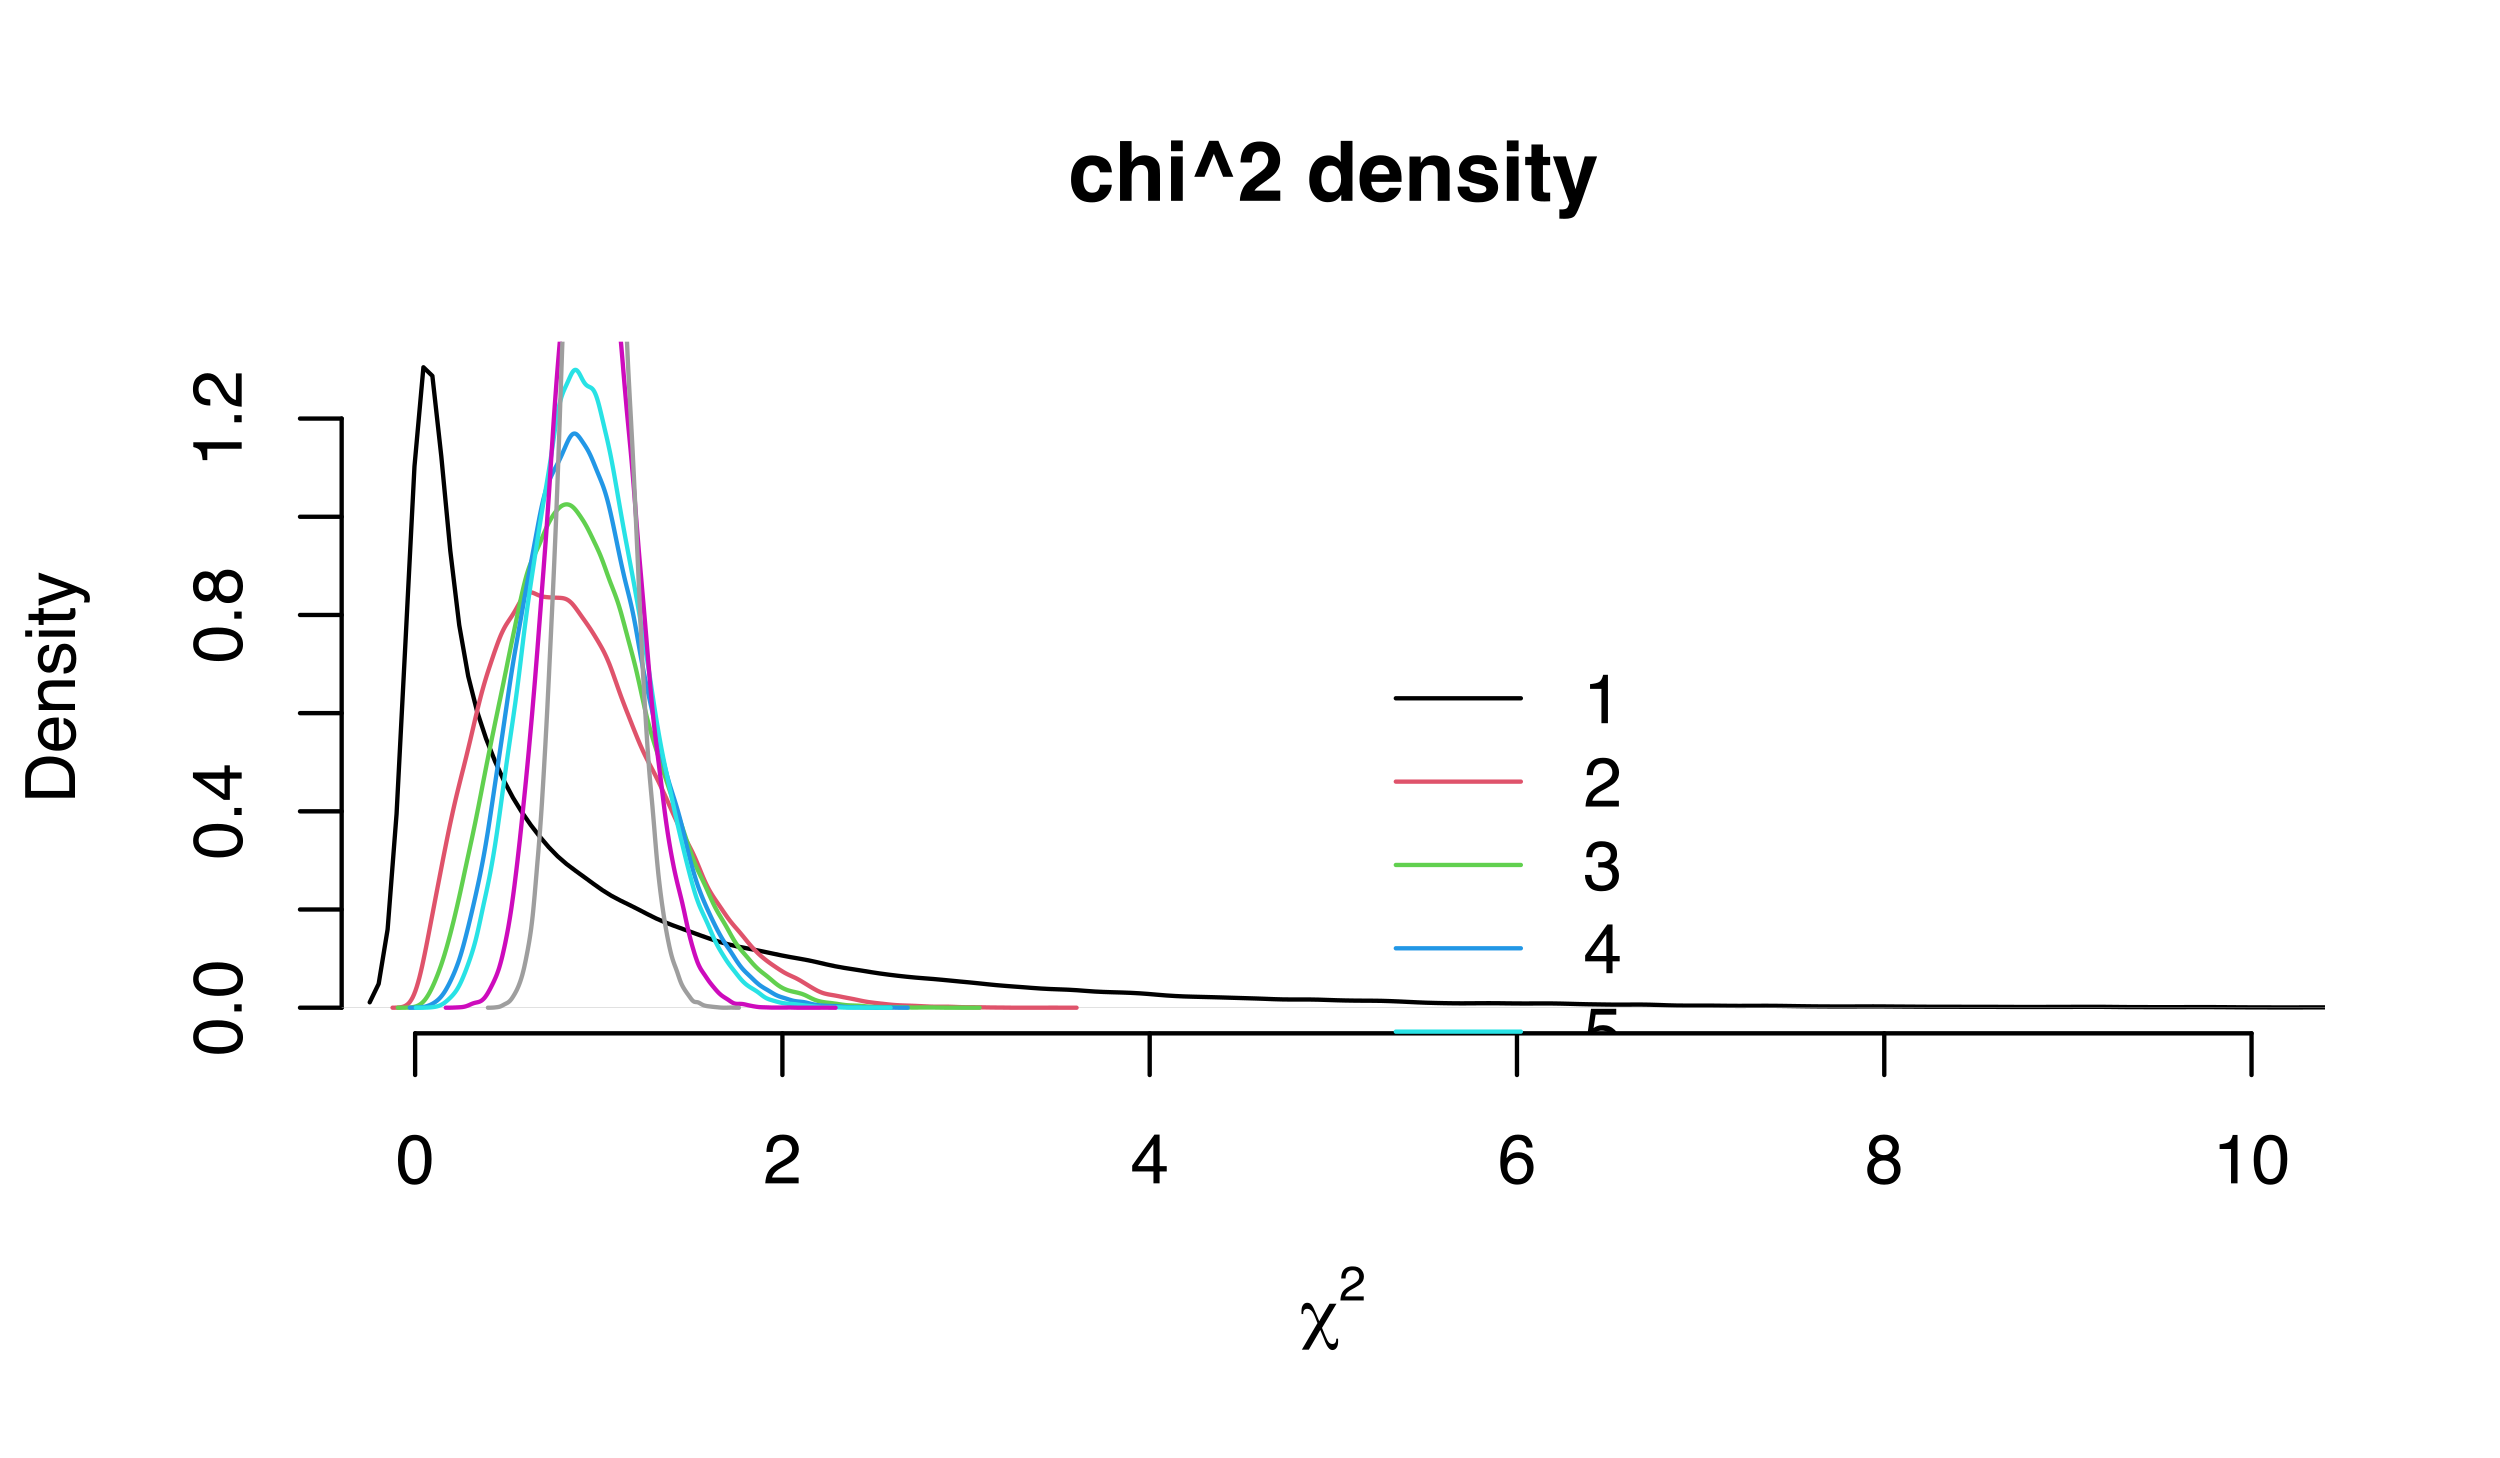 <?xml version="1.0" encoding="UTF-8"?>
<svg xmlns="http://www.w3.org/2000/svg" xmlns:xlink="http://www.w3.org/1999/xlink" width="432pt" height="252pt" viewBox="0 0 432 252" version="1.1">
<defs>
<g>
<symbol overflow="visible" id="glyph0-0">
<path style="stroke:none;" d="M 0.391 0 L 0.391 -8.609 L 7.219 -8.609 L 7.219 0 Z M 6.141 -1.078 L 6.141 -7.531 L 1.469 -7.531 L 1.469 -1.078 Z M 6.141 -1.078 "/>
</symbol>
<symbol overflow="visible" id="glyph0-1">
<path style="stroke:none;" d="M 3.25 -8.391 C 4.332 -8.391 5.117 -7.941 5.609 -7.047 C 5.984 -6.359 6.172 -5.41 6.172 -4.203 C 6.172 -3.066 6 -2.125 5.656 -1.375 C 5.164 -0.301 4.359 0.234 3.234 0.234 C 2.234 0.234 1.484 -0.203 0.984 -1.078 C 0.578 -1.816 0.375 -2.801 0.375 -4.031 C 0.375 -4.977 0.5 -5.797 0.75 -6.484 C 1.207 -7.754 2.039 -8.391 3.25 -8.391 Z M 3.234 -0.734 C 3.785 -0.734 4.223 -0.973 4.547 -1.453 C 4.867 -1.941 5.031 -2.848 5.031 -4.172 C 5.031 -5.117 4.91 -5.898 4.672 -6.516 C 4.441 -7.129 3.988 -7.438 3.312 -7.438 C 2.688 -7.438 2.227 -7.145 1.938 -6.562 C 1.656 -5.977 1.516 -5.117 1.516 -3.984 C 1.516 -3.129 1.609 -2.441 1.797 -1.922 C 2.078 -1.129 2.555 -0.734 3.234 -0.734 Z M 3.234 -0.734 "/>
</symbol>
<symbol overflow="visible" id="glyph0-2">
<path style="stroke:none;" d="M 0.375 0 C 0.414 -0.719 0.566 -1.344 0.828 -1.875 C 1.086 -2.414 1.594 -2.906 2.344 -3.344 L 3.469 -4 C 3.969 -4.289 4.32 -4.539 4.531 -4.75 C 4.852 -5.07 5.016 -5.441 5.016 -5.859 C 5.016 -6.348 4.863 -6.734 4.562 -7.016 C 4.27 -7.305 3.883 -7.453 3.406 -7.453 C 2.676 -7.453 2.176 -7.18 1.906 -6.641 C 1.75 -6.336 1.664 -5.93 1.656 -5.422 L 0.578 -5.422 C 0.586 -6.148 0.723 -6.742 0.984 -7.203 C 1.441 -8.016 2.25 -8.422 3.406 -8.422 C 4.363 -8.422 5.062 -8.16 5.5 -7.641 C 5.945 -7.117 6.172 -6.539 6.172 -5.906 C 6.172 -5.238 5.938 -4.664 5.469 -4.188 C 5.195 -3.906 4.707 -3.566 4 -3.172 L 3.188 -2.734 C 2.812 -2.523 2.516 -2.32 2.297 -2.125 C 1.898 -1.789 1.648 -1.414 1.547 -1 L 6.141 -1 L 6.141 0 Z M 0.375 0 "/>
</symbol>
<symbol overflow="visible" id="glyph0-3">
<path style="stroke:none;" d="M 3.969 -2.969 L 3.969 -6.781 L 1.281 -2.969 Z M 3.984 0 L 3.984 -2.047 L 0.312 -2.047 L 0.312 -3.078 L 4.156 -8.422 L 5.047 -8.422 L 5.047 -2.969 L 6.281 -2.969 L 6.281 -2.047 L 5.047 -2.047 L 5.047 0 Z M 3.984 0 "/>
</symbol>
<symbol overflow="visible" id="glyph0-4">
<path style="stroke:none;" d="M 3.516 -8.422 C 4.453 -8.422 5.102 -8.176 5.469 -7.688 C 5.844 -7.207 6.031 -6.707 6.031 -6.188 L 4.984 -6.188 C 4.922 -6.52 4.82 -6.781 4.688 -6.969 C 4.426 -7.32 4.039 -7.5 3.531 -7.5 C 2.938 -7.5 2.461 -7.223 2.109 -6.672 C 1.766 -6.129 1.578 -5.352 1.547 -4.344 C 1.785 -4.695 2.086 -4.961 2.453 -5.141 C 2.785 -5.297 3.16 -5.375 3.578 -5.375 C 4.285 -5.375 4.898 -5.148 5.422 -4.703 C 5.941 -4.254 6.203 -3.582 6.203 -2.688 C 6.203 -1.926 5.953 -1.25 5.453 -0.656 C 4.961 -0.07 4.258 0.219 3.344 0.219 C 2.551 0.219 1.867 -0.078 1.297 -0.672 C 0.734 -1.273 0.453 -2.281 0.453 -3.688 C 0.453 -4.727 0.578 -5.613 0.828 -6.344 C 1.316 -7.727 2.211 -8.422 3.516 -8.422 Z M 3.438 -0.719 C 3.988 -0.719 4.398 -0.906 4.672 -1.281 C 4.953 -1.656 5.094 -2.098 5.094 -2.609 C 5.094 -3.035 4.969 -3.441 4.719 -3.828 C 4.477 -4.211 4.031 -4.406 3.375 -4.406 C 2.926 -4.406 2.531 -4.254 2.188 -3.953 C 1.844 -3.66 1.672 -3.211 1.672 -2.609 C 1.672 -2.078 1.828 -1.629 2.141 -1.266 C 2.453 -0.898 2.883 -0.719 3.438 -0.719 Z M 3.438 -0.719 "/>
</symbol>
<symbol overflow="visible" id="glyph0-5">
<path style="stroke:none;" d="M 3.266 -4.875 C 3.734 -4.875 4.098 -5.004 4.359 -5.266 C 4.617 -5.523 4.75 -5.832 4.75 -6.188 C 4.75 -6.5 4.625 -6.785 4.375 -7.047 C 4.125 -7.316 3.742 -7.453 3.234 -7.453 C 2.723 -7.453 2.352 -7.316 2.125 -7.047 C 1.895 -6.785 1.781 -6.484 1.781 -6.141 C 1.781 -5.742 1.926 -5.43 2.219 -5.203 C 2.52 -4.984 2.867 -4.875 3.266 -4.875 Z M 3.328 -0.719 C 3.816 -0.719 4.223 -0.848 4.547 -1.109 C 4.867 -1.379 5.031 -1.773 5.031 -2.297 C 5.031 -2.836 4.863 -3.25 4.531 -3.531 C 4.195 -3.812 3.77 -3.953 3.25 -3.953 C 2.75 -3.953 2.336 -3.805 2.016 -3.516 C 1.703 -3.234 1.547 -2.836 1.547 -2.328 C 1.547 -1.891 1.691 -1.508 1.984 -1.188 C 2.273 -0.875 2.723 -0.719 3.328 -0.719 Z M 1.828 -4.469 C 1.535 -4.594 1.305 -4.738 1.141 -4.906 C 0.836 -5.219 0.688 -5.625 0.688 -6.125 C 0.688 -6.75 0.91 -7.285 1.359 -7.734 C 1.816 -8.191 2.457 -8.422 3.281 -8.422 C 4.094 -8.422 4.723 -8.207 5.172 -7.781 C 5.629 -7.352 5.859 -6.859 5.859 -6.297 C 5.859 -5.773 5.727 -5.348 5.469 -5.016 C 5.32 -4.836 5.094 -4.66 4.781 -4.484 C 5.125 -4.328 5.395 -4.145 5.594 -3.938 C 5.969 -3.539 6.156 -3.031 6.156 -2.406 C 6.156 -1.664 5.906 -1.039 5.406 -0.531 C 4.914 -0.02 4.219 0.234 3.312 0.234 C 2.488 0.234 1.797 0.016 1.234 -0.422 C 0.672 -0.867 0.391 -1.516 0.391 -2.359 C 0.391 -2.848 0.508 -3.273 0.75 -3.641 C 0.988 -4.004 1.348 -4.281 1.828 -4.469 Z M 1.828 -4.469 "/>
</symbol>
<symbol overflow="visible" id="glyph0-6">
<path style="stroke:none;" d="M 1.156 -5.938 L 1.156 -6.75 C 1.914 -6.82 2.441 -6.945 2.734 -7.125 C 3.035 -7.301 3.266 -7.711 3.422 -8.359 L 4.25 -8.359 L 4.25 0 L 3.125 0 L 3.125 -5.938 Z M 1.156 -5.938 "/>
</symbol>
<symbol overflow="visible" id="glyph0-7">
<path style="stroke:none;" d="M 3.125 0.234 C 2.125 0.234 1.398 -0.035 0.953 -0.578 C 0.504 -1.129 0.281 -1.797 0.281 -2.578 L 1.391 -2.578 C 1.43 -2.035 1.531 -1.641 1.688 -1.391 C 1.969 -0.953 2.461 -0.734 3.172 -0.734 C 3.734 -0.734 4.18 -0.879 4.516 -1.172 C 4.848 -1.473 5.016 -1.859 5.016 -2.328 C 5.016 -2.898 4.836 -3.301 4.484 -3.531 C 4.129 -3.77 3.641 -3.891 3.016 -3.891 C 2.941 -3.891 2.867 -3.883 2.797 -3.875 C 2.723 -3.875 2.648 -3.875 2.578 -3.875 L 2.578 -4.812 C 2.691 -4.789 2.785 -4.781 2.859 -4.781 C 2.93 -4.781 3.008 -4.781 3.094 -4.781 C 3.488 -4.781 3.812 -4.844 4.062 -4.969 C 4.508 -5.188 4.734 -5.578 4.734 -6.141 C 4.734 -6.555 4.582 -6.875 4.281 -7.094 C 3.988 -7.32 3.645 -7.438 3.25 -7.438 C 2.551 -7.438 2.066 -7.203 1.797 -6.734 C 1.648 -6.484 1.566 -6.117 1.547 -5.641 L 0.5 -5.641 C 0.5 -6.266 0.625 -6.797 0.875 -7.234 C 1.301 -8.016 2.055 -8.406 3.141 -8.406 C 3.992 -8.406 4.656 -8.211 5.125 -7.828 C 5.594 -7.453 5.828 -6.898 5.828 -6.172 C 5.828 -5.66 5.691 -5.242 5.422 -4.922 C 5.242 -4.723 5.02 -4.566 4.75 -4.453 C 5.188 -4.328 5.531 -4.094 5.781 -3.75 C 6.031 -3.406 6.156 -2.984 6.156 -2.484 C 6.156 -1.68 5.891 -1.023 5.359 -0.516 C 4.836 -0.016 4.094 0.234 3.125 0.234 Z M 3.125 0.234 "/>
</symbol>
<symbol overflow="visible" id="glyph0-8">
<path style="stroke:none;" d="M 1.484 -2.141 C 1.555 -1.535 1.836 -1.117 2.328 -0.891 C 2.578 -0.773 2.863 -0.719 3.188 -0.719 C 3.812 -0.719 4.273 -0.914 4.578 -1.312 C 4.879 -1.707 5.031 -2.148 5.031 -2.641 C 5.031 -3.223 4.848 -3.676 4.484 -4 C 4.129 -4.32 3.703 -4.484 3.203 -4.484 C 2.836 -4.484 2.523 -4.41 2.266 -4.266 C 2.004 -4.129 1.785 -3.938 1.609 -3.688 L 0.688 -3.734 L 1.328 -8.25 L 5.688 -8.25 L 5.688 -7.234 L 2.125 -7.234 L 1.766 -4.906 C 1.961 -5.051 2.148 -5.16 2.328 -5.234 C 2.641 -5.359 3 -5.422 3.406 -5.422 C 4.176 -5.422 4.828 -5.172 5.359 -4.672 C 5.898 -4.18 6.172 -3.555 6.172 -2.797 C 6.172 -2.004 5.922 -1.301 5.422 -0.688 C 4.93 -0.082 4.148 0.219 3.078 0.219 C 2.398 0.219 1.797 0.023 1.266 -0.359 C 0.742 -0.742 0.453 -1.336 0.391 -2.141 Z M 1.484 -2.141 "/>
</symbol>
<symbol overflow="visible" id="glyph1-0">
<path style="stroke:none;" d="M 0 -0.391 L -8.609 -0.391 L -8.609 -7.219 L 0 -7.219 Z M -1.078 -6.141 L -7.531 -6.141 L -7.531 -1.469 L -1.078 -1.469 Z M -1.078 -6.141 "/>
</symbol>
<symbol overflow="visible" id="glyph1-1">
<path style="stroke:none;" d="M -8.391 -3.25 C -8.391 -4.332 -7.941 -5.117 -7.047 -5.609 C -6.359 -5.984 -5.41 -6.172 -4.203 -6.172 C -3.066 -6.172 -2.125 -6 -1.375 -5.656 C -0.301 -5.164 0.234 -4.359 0.234 -3.234 C 0.234 -2.234 -0.203 -1.484 -1.078 -0.984 C -1.816 -0.578 -2.801 -0.375 -4.031 -0.375 C -4.977 -0.375 -5.797 -0.5 -6.484 -0.75 C -7.754 -1.207 -8.391 -2.039 -8.391 -3.25 Z M -0.734 -3.234 C -0.734 -3.785 -0.973 -4.223 -1.453 -4.547 C -1.941 -4.867 -2.848 -5.031 -4.172 -5.031 C -5.117 -5.031 -5.898 -4.91 -6.516 -4.672 C -7.129 -4.441 -7.438 -3.988 -7.438 -3.312 C -7.438 -2.688 -7.145 -2.227 -6.562 -1.938 C -5.977 -1.656 -5.117 -1.516 -3.984 -1.516 C -3.129 -1.516 -2.441 -1.609 -1.922 -1.797 C -1.129 -2.078 -0.734 -2.555 -0.734 -3.234 Z M -0.734 -3.234 "/>
</symbol>
<symbol overflow="visible" id="glyph1-2">
<path style="stroke:none;" d="M -1.281 -1.031 L -1.281 -2.25 L 0 -2.25 L 0 -1.031 Z M -1.281 -1.031 "/>
</symbol>
<symbol overflow="visible" id="glyph1-3">
<path style="stroke:none;" d="M -2.969 -3.969 L -6.781 -3.969 L -2.969 -1.281 Z M 0 -3.984 L -2.047 -3.984 L -2.047 -0.312 L -3.078 -0.312 L -8.422 -4.156 L -8.422 -5.047 L -2.969 -5.047 L -2.969 -6.281 L -2.047 -6.281 L -2.047 -5.047 L 0 -5.047 Z M 0 -3.984 "/>
</symbol>
<symbol overflow="visible" id="glyph1-4">
<path style="stroke:none;" d="M -4.875 -3.266 C -4.875 -3.734 -5.004 -4.098 -5.266 -4.359 C -5.523 -4.617 -5.832 -4.75 -6.188 -4.75 C -6.5 -4.75 -6.785 -4.625 -7.047 -4.375 C -7.316 -4.125 -7.453 -3.742 -7.453 -3.234 C -7.453 -2.723 -7.316 -2.352 -7.047 -2.125 C -6.785 -1.895 -6.484 -1.781 -6.141 -1.781 C -5.742 -1.781 -5.43 -1.926 -5.203 -2.219 C -4.984 -2.52 -4.875 -2.867 -4.875 -3.266 Z M -0.719 -3.328 C -0.719 -3.816 -0.848 -4.223 -1.109 -4.547 C -1.379 -4.867 -1.773 -5.031 -2.297 -5.031 C -2.836 -5.031 -3.25 -4.863 -3.531 -4.531 C -3.812 -4.195 -3.953 -3.77 -3.953 -3.25 C -3.953 -2.75 -3.805 -2.336 -3.516 -2.016 C -3.234 -1.703 -2.836 -1.547 -2.328 -1.547 C -1.891 -1.547 -1.508 -1.691 -1.188 -1.984 C -0.875 -2.273 -0.719 -2.723 -0.719 -3.328 Z M -4.469 -1.828 C -4.594 -1.535 -4.738 -1.305 -4.906 -1.141 C -5.219 -0.836 -5.625 -0.688 -6.125 -0.688 C -6.75 -0.688 -7.285 -0.91 -7.734 -1.359 C -8.191 -1.816 -8.422 -2.457 -8.422 -3.281 C -8.422 -4.094 -8.207 -4.723 -7.781 -5.172 C -7.352 -5.629 -6.859 -5.859 -6.297 -5.859 C -5.773 -5.859 -5.348 -5.727 -5.016 -5.469 C -4.836 -5.32 -4.66 -5.094 -4.484 -4.781 C -4.328 -5.125 -4.145 -5.395 -3.938 -5.594 C -3.539 -5.969 -3.031 -6.156 -2.406 -6.156 C -1.664 -6.156 -1.039 -5.906 -0.531 -5.406 C -0.02 -4.914 0.234 -4.219 0.234 -3.312 C 0.234 -2.488 0.016 -1.797 -0.422 -1.234 C -0.867 -0.672 -1.516 -0.391 -2.359 -0.391 C -2.848 -0.391 -3.273 -0.508 -3.641 -0.75 C -4.004 -0.988 -4.281 -1.348 -4.469 -1.828 Z M -4.469 -1.828 "/>
</symbol>
<symbol overflow="visible" id="glyph1-5">
<path style="stroke:none;" d="M -5.938 -1.156 L -6.75 -1.156 C -6.82 -1.914 -6.945 -2.441 -7.125 -2.734 C -7.301 -3.035 -7.711 -3.266 -8.359 -3.422 L -8.359 -4.25 L 0 -4.25 L 0 -3.125 L -5.938 -3.125 Z M -5.938 -1.156 "/>
</symbol>
<symbol overflow="visible" id="glyph1-6">
<path style="stroke:none;" d="M 0 -0.375 C -0.719 -0.414 -1.344 -0.566 -1.875 -0.828 C -2.414 -1.086 -2.906 -1.594 -3.344 -2.344 L -4 -3.469 C -4.289 -3.969 -4.539 -4.32 -4.75 -4.531 C -5.07 -4.852 -5.441 -5.016 -5.859 -5.016 C -6.348 -5.016 -6.734 -4.863 -7.016 -4.562 C -7.305 -4.27 -7.453 -3.883 -7.453 -3.406 C -7.453 -2.676 -7.18 -2.176 -6.641 -1.906 C -6.336 -1.75 -5.93 -1.664 -5.422 -1.656 L -5.422 -0.578 C -6.148 -0.586 -6.742 -0.723 -7.203 -0.984 C -8.016 -1.441 -8.422 -2.25 -8.422 -3.406 C -8.422 -4.363 -8.16 -5.062 -7.641 -5.5 C -7.117 -5.945 -6.539 -6.172 -5.906 -6.172 C -5.238 -6.172 -4.664 -5.938 -4.188 -5.469 C -3.906 -5.195 -3.566 -4.707 -3.172 -4 L -2.734 -3.188 C -2.523 -2.812 -2.32 -2.516 -2.125 -2.297 C -1.789 -1.898 -1.414 -1.648 -1 -1.547 L -1 -6.141 L 0 -6.141 Z M 0 -0.375 "/>
</symbol>
<symbol overflow="visible" id="glyph1-7">
<path style="stroke:none;" d="M -1 -4.219 C -1 -4.613 -1.039 -4.938 -1.125 -5.188 C -1.27 -5.645 -1.562 -6.02 -2 -6.312 C -2.344 -6.539 -2.785 -6.703 -3.328 -6.797 C -3.66 -6.859 -3.961 -6.891 -4.234 -6.891 C -5.305 -6.891 -6.133 -6.676 -6.719 -6.25 C -7.312 -5.832 -7.609 -5.148 -7.609 -4.203 L -7.609 -2.141 L -1 -2.141 Z M -8.609 -0.969 L -8.609 -4.453 C -8.609 -5.641 -8.188 -6.555 -7.344 -7.203 C -6.594 -7.785 -5.625 -8.078 -4.438 -8.078 C -3.52 -8.078 -2.691 -7.906 -1.953 -7.562 C -0.648 -6.957 0 -5.914 0 -4.438 L 0 -0.969 Z M -8.609 -0.969 "/>
</symbol>
<symbol overflow="visible" id="glyph1-8">
<path style="stroke:none;" d="M -6.422 -3.391 C -6.422 -3.836 -6.316 -4.27 -6.109 -4.688 C -5.898 -5.102 -5.629 -5.422 -5.297 -5.641 C -4.973 -5.848 -4.602 -5.988 -4.188 -6.062 C -3.895 -6.125 -3.43 -6.156 -2.797 -6.156 L -2.797 -1.547 C -2.16 -1.566 -1.648 -1.719 -1.266 -2 C -0.879 -2.281 -0.688 -2.719 -0.688 -3.312 C -0.688 -3.863 -0.867 -4.301 -1.234 -4.625 C -1.441 -4.812 -1.688 -4.945 -1.969 -5.031 L -1.969 -6.062 C -1.738 -6.039 -1.484 -5.953 -1.203 -5.797 C -0.922 -5.641 -0.688 -5.469 -0.5 -5.281 C -0.188 -4.957 0.02 -4.555 0.125 -4.078 C 0.188 -3.828 0.219 -3.539 0.219 -3.219 C 0.219 -2.438 -0.062 -1.773 -0.625 -1.234 C -1.195 -0.691 -1.992 -0.422 -3.016 -0.422 C -4.023 -0.422 -4.844 -0.691 -5.469 -1.234 C -6.102 -1.785 -6.422 -2.504 -6.422 -3.391 Z M -3.641 -5.062 C -4.098 -5.02 -4.461 -4.922 -4.734 -4.766 C -5.242 -4.484 -5.5 -4.004 -5.5 -3.328 C -5.5 -2.836 -5.32 -2.426 -4.969 -2.094 C -4.625 -1.77 -4.18 -1.598 -3.641 -1.578 Z M -6.422 -3.281 Z M -6.422 -3.281 "/>
</symbol>
<symbol overflow="visible" id="glyph1-9">
<path style="stroke:none;" d="M -6.281 -0.781 L -6.281 -1.781 L -5.391 -1.781 C -5.754 -2.07 -6.016 -2.383 -6.172 -2.719 C -6.336 -3.051 -6.422 -3.422 -6.422 -3.828 C -6.422 -4.711 -6.109 -5.312 -5.484 -5.625 C -5.141 -5.801 -4.656 -5.891 -4.031 -5.891 L 0 -5.891 L 0 -4.812 L -3.953 -4.812 C -4.336 -4.812 -4.645 -4.754 -4.875 -4.641 C -5.27 -4.453 -5.469 -4.113 -5.469 -3.625 C -5.469 -3.375 -5.441 -3.172 -5.391 -3.016 C -5.305 -2.723 -5.133 -2.469 -4.875 -2.25 C -4.664 -2.07 -4.453 -1.957 -4.234 -1.906 C -4.016 -1.852 -3.695 -1.828 -3.281 -1.828 L 0 -1.828 L 0 -0.781 Z M -6.422 -3.25 Z M -6.422 -3.25 "/>
</symbol>
<symbol overflow="visible" id="glyph1-10">
<path style="stroke:none;" d="M -1.969 -1.406 C -1.613 -1.438 -1.344 -1.523 -1.156 -1.672 C -0.82 -1.93 -0.656 -2.391 -0.656 -3.047 C -0.656 -3.441 -0.738 -3.785 -0.906 -4.078 C -1.07 -4.379 -1.332 -4.531 -1.688 -4.531 C -1.957 -4.531 -2.164 -4.41 -2.312 -4.172 C -2.395 -4.016 -2.492 -3.711 -2.609 -3.266 L -2.812 -2.422 C -2.945 -1.891 -3.098 -1.5 -3.266 -1.25 C -3.547 -0.789 -3.941 -0.562 -4.453 -0.562 C -5.047 -0.562 -5.523 -0.773 -5.891 -1.203 C -6.254 -1.629 -6.438 -2.207 -6.438 -2.938 C -6.438 -3.875 -6.16 -4.551 -5.609 -4.969 C -5.254 -5.238 -4.875 -5.367 -4.469 -5.359 L -4.469 -4.359 C -4.707 -4.336 -4.926 -4.254 -5.125 -4.109 C -5.395 -3.867 -5.531 -3.445 -5.531 -2.844 C -5.531 -2.445 -5.453 -2.145 -5.297 -1.938 C -5.148 -1.738 -4.953 -1.641 -4.703 -1.641 C -4.43 -1.641 -4.211 -1.773 -4.047 -2.047 C -3.953 -2.203 -3.867 -2.43 -3.797 -2.734 L -3.625 -3.422 C -3.438 -4.18 -3.258 -4.691 -3.094 -4.953 C -2.82 -5.359 -2.395 -5.562 -1.812 -5.562 C -1.258 -5.562 -0.781 -5.348 -0.375 -4.922 C 0.031 -4.504 0.234 -3.863 0.234 -3 C 0.234 -2.062 0.023 -1.395 -0.391 -1 C -0.816 -0.613 -1.344 -0.41 -1.969 -0.391 Z M -6.422 -2.953 Z M -6.422 -2.953 "/>
</symbol>
<symbol overflow="visible" id="glyph1-11">
<path style="stroke:none;" d="M -6.25 -0.781 L -6.25 -1.844 L 0 -1.844 L 0 -0.781 Z M -8.609 -0.781 L -8.609 -1.844 L -7.406 -1.844 L -7.406 -0.781 Z M -8.609 -0.781 "/>
</symbol>
<symbol overflow="visible" id="glyph1-12">
<path style="stroke:none;" d="M -8.031 -0.984 L -8.031 -2.047 L -6.281 -2.047 L -6.281 -3.047 L -5.422 -3.047 L -5.422 -2.047 L -1.312 -2.047 C -1.094 -2.047 -0.945 -2.125 -0.875 -2.281 C -0.832 -2.352 -0.812 -2.488 -0.812 -2.688 C -0.812 -2.738 -0.812 -2.789 -0.812 -2.844 C -0.82 -2.906 -0.828 -2.973 -0.828 -3.047 L 0 -3.047 C 0.031 -2.93 0.051 -2.805 0.062 -2.672 C 0.082 -2.547 0.094 -2.406 0.094 -2.25 C 0.094 -1.758 -0.031 -1.426 -0.281 -1.25 C -0.531 -1.07 -0.859 -0.984 -1.266 -0.984 L -5.422 -0.984 L -5.422 -0.141 L -6.281 -0.141 L -6.281 -0.984 Z M -8.031 -0.984 "/>
</symbol>
<symbol overflow="visible" id="glyph1-13">
<path style="stroke:none;" d="M -6.281 -4.688 L -6.281 -5.859 C -5.875 -5.711 -4.953 -5.383 -3.516 -4.875 C -2.441 -4.488 -1.566 -4.164 -0.891 -3.906 C 0.711 -3.301 1.691 -2.875 2.047 -2.625 C 2.398 -2.375 2.578 -1.941 2.578 -1.328 C 2.578 -1.18 2.566 -1.066 2.547 -0.984 C 2.535 -0.91 2.516 -0.812 2.484 -0.688 L 1.531 -0.688 C 1.582 -0.875 1.613 -1.008 1.625 -1.094 C 1.633 -1.176 1.641 -1.25 1.641 -1.312 C 1.641 -1.5 1.609 -1.641 1.547 -1.734 C 1.484 -1.828 1.406 -1.906 1.312 -1.969 C 1.281 -1.988 1.117 -2.055 0.828 -2.172 C 0.535 -2.297 0.32 -2.383 0.188 -2.438 L -6.281 -0.125 L -6.281 -1.312 L -1.172 -3 Z M -6.422 -3 Z M -6.422 -3 "/>
</symbol>
<symbol overflow="visible" id="glyph2-0">
<path style="stroke:none;" d="M 1.078 0 L 1.078 -10.375 L 9.438 -10.375 L 9.438 0 Z M 8.141 -1.297 L 8.141 -9.078 L 2.375 -9.078 L 2.375 -1.297 Z M 8.141 -1.297 "/>
</symbol>
<symbol overflow="visible" id="glyph2-1">
<path style="stroke:none;" d="M 5.516 -4.922 C 5.473 -5.203 5.375 -5.457 5.219 -5.688 C 5 -6 4.648 -6.156 4.172 -6.156 C 3.504 -6.156 3.047 -5.82 2.797 -5.156 C 2.66 -4.789 2.594 -4.316 2.594 -3.734 C 2.594 -3.172 2.66 -2.719 2.797 -2.375 C 3.035 -1.727 3.484 -1.406 4.141 -1.406 C 4.609 -1.406 4.941 -1.531 5.141 -1.781 C 5.336 -2.039 5.457 -2.375 5.5 -2.781 L 7.547 -2.781 C 7.504 -2.164 7.285 -1.586 6.891 -1.047 C 6.254 -0.172 5.32 0.266 4.094 0.266 C 2.863 0.266 1.957 -0.098 1.375 -0.828 C 0.789 -1.555 0.5 -2.504 0.5 -3.672 C 0.5 -4.992 0.816 -6.02 1.453 -6.75 C 2.098 -7.477 2.988 -7.844 4.125 -7.844 C 5.082 -7.844 5.867 -7.629 6.484 -7.203 C 7.098 -6.773 7.457 -6.016 7.562 -4.922 Z M 4.156 -7.875 Z M 4.156 -7.875 "/>
</symbol>
<symbol overflow="visible" id="glyph2-2">
<path style="stroke:none;" d="M 5.156 -7.859 C 5.633 -7.859 6.066 -7.773 6.453 -7.609 C 6.836 -7.453 7.156 -7.203 7.406 -6.859 C 7.613 -6.578 7.738 -6.285 7.781 -5.984 C 7.832 -5.68 7.859 -5.188 7.859 -4.5 L 7.859 0 L 5.812 0 L 5.812 -4.656 C 5.812 -5.07 5.742 -5.406 5.609 -5.656 C 5.422 -6.02 5.07 -6.203 4.562 -6.203 C 4.031 -6.203 3.629 -6.023 3.359 -5.672 C 3.086 -5.316 2.953 -4.812 2.953 -4.156 L 2.953 0 L 0.953 0 L 0.953 -10.328 L 2.953 -10.328 L 2.953 -6.672 C 3.242 -7.117 3.578 -7.426 3.953 -7.594 C 4.336 -7.77 4.738 -7.859 5.156 -7.859 Z M 5.156 -7.859 "/>
</symbol>
<symbol overflow="visible" id="glyph2-3">
<path style="stroke:none;" d="M 3 -8.578 L 0.969 -8.578 L 0.969 -10.438 L 3 -10.438 Z M 0.969 -7.672 L 3 -7.672 L 3 0 L 0.969 0 Z M 0.969 -7.672 "/>
</symbol>
<symbol overflow="visible" id="glyph2-4">
<path style="stroke:none;" d="M 5.156 -10.375 L 7.734 -4.156 L 5.969 -4.156 L 4.375 -8.125 L 2.75 -4.156 L 0.984 -4.156 L 3.562 -10.375 Z M 5.156 -10.375 "/>
</symbol>
<symbol overflow="visible" id="glyph2-5">
<path style="stroke:none;" d="M 0.453 0 C 0.473 -0.727 0.629 -1.395 0.922 -2 C 1.203 -2.688 1.879 -3.41 2.953 -4.172 C 3.867 -4.828 4.461 -5.297 4.734 -5.578 C 5.148 -6.023 5.359 -6.516 5.359 -7.047 C 5.359 -7.484 5.238 -7.844 5 -8.125 C 4.77 -8.406 4.43 -8.547 3.984 -8.547 C 3.367 -8.547 2.953 -8.32 2.734 -7.875 C 2.609 -7.613 2.535 -7.195 2.516 -6.625 L 0.562 -6.625 C 0.594 -7.488 0.75 -8.188 1.031 -8.719 C 1.57 -9.738 2.523 -10.25 3.891 -10.25 C 4.961 -10.25 5.816 -9.945 6.453 -9.344 C 7.098 -8.75 7.422 -7.961 7.422 -6.984 C 7.422 -6.223 7.191 -5.551 6.734 -4.969 C 6.441 -4.57 5.957 -4.141 5.281 -3.672 L 4.484 -3.094 C 3.984 -2.738 3.641 -2.477 3.453 -2.312 C 3.266 -2.156 3.109 -1.973 2.984 -1.766 L 7.438 -1.766 L 7.438 0 Z M 0.453 0 "/>
</symbol>
<symbol overflow="visible" id="glyph2-6">
<path style="stroke:none;" d=""/>
</symbol>
<symbol overflow="visible" id="glyph2-7">
<path style="stroke:none;" d="M 3.766 -7.844 C 4.223 -7.844 4.633 -7.738 5 -7.531 C 5.363 -7.332 5.656 -7.055 5.875 -6.703 L 5.875 -10.359 L 7.906 -10.359 L 7.906 0 L 5.969 0 L 5.969 -1.062 C 5.676 -0.602 5.348 -0.27 4.984 -0.062 C 4.617 0.133 4.164 0.234 3.625 0.234 C 2.727 0.234 1.973 -0.125 1.359 -0.844 C 0.742 -1.57 0.438 -2.504 0.438 -3.641 C 0.438 -4.941 0.738 -5.969 1.344 -6.719 C 1.945 -7.469 2.754 -7.844 3.766 -7.844 Z M 4.203 -1.453 C 4.766 -1.453 5.191 -1.66 5.484 -2.078 C 5.785 -2.504 5.938 -3.051 5.938 -3.719 C 5.938 -4.656 5.695 -5.328 5.219 -5.734 C 4.938 -5.973 4.602 -6.094 4.219 -6.094 C 3.625 -6.094 3.191 -5.867 2.922 -5.422 C 2.648 -4.984 2.516 -4.438 2.516 -3.781 C 2.516 -3.07 2.648 -2.504 2.922 -2.078 C 3.203 -1.66 3.629 -1.453 4.203 -1.453 Z M 4.203 -1.453 "/>
</symbol>
<symbol overflow="visible" id="glyph2-8">
<path style="stroke:none;" d="M 3.953 -6.219 C 3.492 -6.219 3.133 -6.07 2.875 -5.781 C 2.625 -5.488 2.469 -5.094 2.406 -4.594 L 5.516 -4.594 C 5.484 -5.125 5.32 -5.523 5.031 -5.797 C 4.738 -6.078 4.379 -6.219 3.953 -6.219 Z M 3.953 -7.875 C 4.598 -7.875 5.176 -7.754 5.688 -7.516 C 6.195 -7.273 6.617 -6.895 6.953 -6.375 C 7.254 -5.926 7.445 -5.398 7.531 -4.797 C 7.582 -4.441 7.602 -3.938 7.594 -3.281 L 2.344 -3.281 C 2.375 -2.508 2.617 -1.969 3.078 -1.656 C 3.348 -1.469 3.68 -1.375 4.078 -1.375 C 4.484 -1.375 4.816 -1.488 5.078 -1.719 C 5.223 -1.844 5.348 -2.02 5.453 -2.25 L 7.5 -2.25 C 7.445 -1.789 7.207 -1.328 6.781 -0.859 C 6.125 -0.117 5.207 0.25 4.031 0.25 C 3.051 0.25 2.188 -0.062 1.438 -0.688 C 0.695 -1.312 0.328 -2.332 0.328 -3.75 C 0.328 -5.082 0.66 -6.102 1.328 -6.812 C 2.004 -7.52 2.879 -7.875 3.953 -7.875 Z M 4.094 -7.875 Z M 4.094 -7.875 "/>
</symbol>
<symbol overflow="visible" id="glyph2-9">
<path style="stroke:none;" d="M 5.188 -7.844 C 5.977 -7.844 6.625 -7.633 7.125 -7.219 C 7.633 -6.812 7.891 -6.125 7.891 -5.156 L 7.891 0 L 5.828 0 L 5.828 -4.656 C 5.828 -5.062 5.773 -5.375 5.672 -5.594 C 5.473 -5.988 5.098 -6.188 4.547 -6.188 C 3.867 -6.188 3.398 -5.895 3.141 -5.312 C 3.016 -5.008 2.953 -4.625 2.953 -4.156 L 2.953 0 L 0.953 0 L 0.953 -7.656 L 2.891 -7.656 L 2.891 -6.531 C 3.141 -6.926 3.379 -7.211 3.609 -7.391 C 4.023 -7.691 4.551 -7.844 5.188 -7.844 Z M 4.453 -7.875 Z M 4.453 -7.875 "/>
</symbol>
<symbol overflow="visible" id="glyph2-10">
<path style="stroke:none;" d="M 2.5 -2.453 C 2.539 -2.086 2.629 -1.832 2.766 -1.688 C 3.016 -1.414 3.477 -1.281 4.156 -1.281 C 4.539 -1.281 4.848 -1.336 5.078 -1.453 C 5.316 -1.578 5.438 -1.754 5.438 -1.984 C 5.438 -2.211 5.344 -2.383 5.156 -2.5 C 4.969 -2.625 4.27 -2.828 3.062 -3.109 C 2.195 -3.328 1.586 -3.598 1.234 -3.922 C 0.879 -4.234 0.703 -4.691 0.703 -5.297 C 0.703 -6.004 0.977 -6.613 1.531 -7.125 C 2.082 -7.633 2.863 -7.891 3.875 -7.891 C 4.832 -7.891 5.613 -7.695 6.219 -7.312 C 6.82 -6.926 7.164 -6.266 7.25 -5.328 L 5.25 -5.328 C 5.219 -5.586 5.145 -5.789 5.031 -5.938 C 4.812 -6.219 4.438 -6.359 3.906 -6.359 C 3.469 -6.359 3.156 -6.285 2.969 -6.141 C 2.781 -6.004 2.688 -5.848 2.688 -5.672 C 2.688 -5.441 2.785 -5.273 2.984 -5.172 C 3.18 -5.066 3.879 -4.879 5.078 -4.609 C 5.879 -4.422 6.477 -4.141 6.875 -3.766 C 7.27 -3.379 7.469 -2.898 7.469 -2.328 C 7.469 -1.566 7.18 -0.941 6.609 -0.453 C 6.047 0.023 5.176 0.266 4 0.266 C 2.789 0.266 1.898 0.008 1.328 -0.5 C 0.754 -1.008 0.469 -1.66 0.469 -2.453 Z M 4.031 -7.875 Z M 4.031 -7.875 "/>
</symbol>
<symbol overflow="visible" id="glyph2-11">
<path style="stroke:none;" d="M 0.141 -6.172 L 0.141 -7.594 L 1.219 -7.594 L 1.219 -9.734 L 3.203 -9.734 L 3.203 -7.594 L 4.453 -7.594 L 4.453 -6.172 L 3.203 -6.172 L 3.203 -2.125 C 3.203 -1.801 3.238 -1.598 3.312 -1.516 C 3.395 -1.441 3.641 -1.406 4.047 -1.406 C 4.109 -1.406 4.172 -1.406 4.234 -1.406 C 4.305 -1.414 4.379 -1.422 4.453 -1.422 L 4.453 0.078 L 3.5 0.109 C 2.551 0.141 1.898 -0.023 1.547 -0.391 C 1.328 -0.617 1.219 -0.973 1.219 -1.453 L 1.219 -6.172 Z M 0.141 -6.172 "/>
</symbol>
<symbol overflow="visible" id="glyph2-12">
<path style="stroke:none;" d="M 1.25 1.469 L 1.5 1.484 C 1.695 1.492 1.883 1.484 2.062 1.453 C 2.238 1.43 2.391 1.379 2.516 1.297 C 2.629 1.223 2.734 1.055 2.828 0.797 C 2.93 0.547 2.977 0.395 2.969 0.344 L 0.141 -7.672 L 2.375 -7.672 L 4.047 -2.016 L 5.641 -7.672 L 7.766 -7.672 L 5.141 -0.125 C 4.629 1.32 4.223 2.223 3.922 2.578 C 3.629 2.93 3.039 3.109 2.156 3.109 C 1.977 3.109 1.832 3.102 1.719 3.094 C 1.613 3.094 1.457 3.086 1.25 3.078 Z M 3.953 -7.875 Z M 3.953 -7.875 "/>
</symbol>
<symbol overflow="visible" id="glyph3-0">
<path style="stroke:none;" d="M 0.594 2.125 L 0.594 -8.469 L 6.594 -8.469 L 6.594 2.125 Z M 1.266 1.453 L 5.938 1.453 L 5.938 -7.781 L 1.266 -7.781 Z M 1.266 1.453 "/>
</symbol>
<symbol overflow="visible" id="glyph3-1">
<path style="stroke:none;" d="M 4.969 -5.391 L 6.172 -5.391 L 3.672 -1.219 L 4.266 0.219 C 4.484 0.738 4.676 1.094 4.844 1.281 C 5.02 1.469 5.227 1.562 5.469 1.562 C 5.695 1.562 5.863 1.488 5.969 1.344 C 6.082 1.195 6.141 0.961 6.141 0.641 L 6.438 0.641 C 6.445 0.723 6.453 0.801 6.453 0.875 C 6.453 0.957 6.453 1.055 6.453 1.172 C 6.453 1.617 6.363 1.969 6.188 2.219 C 6.008 2.477 5.77 2.609 5.469 2.609 C 5.02 2.609 4.602 2.141 4.219 1.203 C 4.145 1.016 4.086 0.863 4.047 0.75 L 3.375 -0.859 L 1.391 2.547 L 0.188 2.547 L 2.891 -2.047 L 2.422 -3.219 C 2.234 -3.676 2.035 -4.004 1.828 -4.203 C 1.617 -4.41 1.379 -4.516 1.109 -4.516 C 0.898 -4.516 0.734 -4.445 0.609 -4.312 C 0.484 -4.176 0.422 -3.988 0.422 -3.75 C 0.422 -3.738 0.422 -3.719 0.422 -3.688 C 0.43 -3.656 0.438 -3.629 0.438 -3.609 L 0.141 -3.609 C 0.129 -3.68 0.125 -3.754 0.125 -3.828 C 0.125 -3.91 0.125 -4.016 0.125 -4.141 C 0.125 -4.578 0.211 -4.922 0.391 -5.172 C 0.566 -5.43 0.812 -5.562 1.125 -5.562 C 1.414 -5.562 1.66 -5.445 1.859 -5.219 C 2.066 -4.988 2.344 -4.441 2.688 -3.578 L 3.188 -2.375 Z M 4.969 -5.391 "/>
</symbol>
<symbol overflow="visible" id="glyph4-0">
<path style="stroke:none;" d="M 0.266 0 L 0.266 -6.031 L 5.062 -6.031 L 5.062 0 Z M 4.297 -0.75 L 4.297 -5.281 L 1.031 -5.281 L 1.031 -0.75 Z M 4.297 -0.75 "/>
</symbol>
<symbol overflow="visible" id="glyph4-1">
<path style="stroke:none;" d="M 0.266 0 C 0.285 -0.508 0.383 -0.953 0.562 -1.328 C 0.75 -1.703 1.109 -2.039 1.641 -2.344 L 2.438 -2.797 C 2.781 -3.004 3.023 -3.18 3.172 -3.328 C 3.398 -3.555 3.516 -3.816 3.516 -4.109 C 3.516 -4.453 3.41 -4.723 3.203 -4.922 C 2.992 -5.117 2.719 -5.219 2.375 -5.219 C 1.875 -5.219 1.523 -5.023 1.328 -4.641 C 1.223 -4.441 1.164 -4.16 1.156 -3.797 L 0.406 -3.797 C 0.414 -4.305 0.508 -4.723 0.688 -5.047 C 1.008 -5.609 1.578 -5.891 2.391 -5.891 C 3.055 -5.891 3.547 -5.707 3.859 -5.344 C 4.172 -4.988 4.328 -4.586 4.328 -4.141 C 4.328 -3.672 4.16 -3.27 3.828 -2.938 C 3.641 -2.738 3.297 -2.5 2.797 -2.219 L 2.234 -1.906 C 1.961 -1.758 1.754 -1.617 1.609 -1.484 C 1.328 -1.254 1.156 -0.992 1.094 -0.703 L 4.297 -0.703 L 4.297 0 Z M 0.266 0 "/>
</symbol>
</g>
<clipPath id="clip1">
  <path d="M 63 63 L 401.758 63 L 401.758 175 L 63 175 Z M 63 63 "/>
</clipPath>
<clipPath id="clip2">
  <path d="M 59.039 174 L 401.758 174 L 401.758 175 L 59.039 175 Z M 59.039 174 "/>
</clipPath>
<clipPath id="clip3">
  <path d="M 76 59.039 L 145 59.039 L 145 175 L 76 175 Z M 76 59.039 "/>
</clipPath>
<clipPath id="clip4">
  <path d="M 83 59.039 L 129 59.039 L 129 175 L 83 175 Z M 83 59.039 "/>
</clipPath>
<clipPath id="clip5">
  <path d="M 240 177 L 264 177 L 264 178.559 L 240 178.559 Z M 240 177 "/>
</clipPath>
<clipPath id="clip6">
  <path d="M 273 174 L 280 174 L 280 178.559 L 273 178.559 Z M 273 174 "/>
</clipPath>
</defs>
<g id="surface9194">
<g clip-path="url(#clip1)" clip-rule="nonzero">
<path style="fill:none;stroke-width:0.75;stroke-linecap:round;stroke-linejoin:round;stroke:rgb(0%,0%,0%);stroke-opacity:1;stroke-miterlimit:10;" d="M 63.887 173.199 L 65.434 170.004 L 66.98 160.59 L 68.527 140.652 L 70.074 110.793 L 71.621 80.605 L 73.168 63.465 L 74.715 64.957 L 76.262 78.898 L 77.809 95.176 L 79.355 108.023 L 80.902 116.824 L 82.445 122.945 L 83.992 127.633 L 85.539 131.547 L 87.086 134.918 L 88.633 137.832 L 90.18 140.355 L 91.727 142.574 L 93.273 144.574 L 94.82 146.387 L 96.367 147.977 L 97.914 149.316 L 99.461 150.477 L 101.008 151.598 L 102.555 152.73 L 104.102 153.824 L 105.648 154.789 L 107.195 155.609 L 108.742 156.363 L 110.289 157.141 L 111.836 157.945 L 113.379 158.711 L 114.926 159.383 L 116.473 159.977 L 118.02 160.543 L 121.113 161.668 L 122.66 162.211 L 124.207 162.719 L 125.754 163.156 L 127.301 163.523 L 128.848 163.832 L 130.395 164.129 L 131.941 164.441 L 133.488 164.77 L 135.035 165.094 L 136.582 165.387 L 138.129 165.656 L 139.676 165.941 L 141.223 166.277 L 142.766 166.637 L 144.312 166.969 L 145.859 167.246 L 148.953 167.73 L 150.5 167.984 L 152.047 168.219 L 153.594 168.426 L 155.141 168.613 L 156.688 168.781 L 158.234 168.93 L 159.781 169.055 L 161.328 169.176 L 162.875 169.316 L 164.422 169.465 L 165.969 169.617 L 167.516 169.758 L 169.062 169.914 L 170.609 170.078 L 172.156 170.23 L 173.699 170.359 L 175.246 170.477 L 176.793 170.59 L 178.34 170.711 L 179.887 170.82 L 181.434 170.902 L 184.527 171.02 L 186.074 171.109 L 187.621 171.227 L 189.168 171.336 L 190.715 171.41 L 192.262 171.461 L 193.809 171.504 L 195.355 171.562 L 196.902 171.645 L 198.449 171.758 L 199.996 171.891 L 201.543 172.016 L 203.09 172.113 L 204.633 172.184 L 206.18 172.23 L 209.273 172.309 L 210.82 172.352 L 217.008 172.539 L 218.555 172.594 L 220.102 172.656 L 221.648 172.699 L 223.195 172.715 L 224.742 172.711 L 226.289 172.715 L 227.836 172.742 L 230.93 172.844 L 232.477 172.883 L 234.023 172.906 L 235.566 172.918 L 237.113 172.926 L 238.66 172.945 L 240.207 172.992 L 241.754 173.055 L 244.848 173.203 L 246.395 173.266 L 247.941 173.309 L 249.488 173.344 L 251.035 173.367 L 252.582 173.379 L 254.129 173.371 L 255.676 173.359 L 257.223 173.352 L 258.77 173.359 L 260.316 173.379 L 261.863 173.395 L 263.41 173.402 L 264.953 173.398 L 266.5 173.395 L 268.047 173.395 L 269.594 173.418 L 271.141 173.457 L 272.688 173.5 L 274.234 173.535 L 277.328 173.582 L 278.875 173.602 L 280.422 173.605 L 281.969 173.594 L 283.516 173.59 L 285.062 173.613 L 286.609 173.66 L 288.156 173.719 L 289.703 173.758 L 291.25 173.773 L 292.797 173.773 L 294.344 173.77 L 295.887 173.777 L 298.98 173.809 L 300.527 173.816 L 302.074 173.812 L 303.621 173.805 L 305.168 173.801 L 306.715 173.809 L 308.262 173.828 L 311.355 173.875 L 312.902 173.895 L 314.449 173.91 L 315.996 173.918 L 319.09 173.926 L 322.184 173.91 L 323.73 173.906 L 325.277 173.914 L 326.82 173.926 L 328.367 173.938 L 329.914 173.945 L 331.461 173.957 L 333.008 173.965 L 334.555 173.969 L 337.648 173.969 L 339.195 173.977 L 340.742 173.98 L 343.836 173.98 L 346.93 173.996 L 348.477 174 L 353.117 174 L 354.664 173.996 L 356.211 173.996 L 357.754 173.988 L 359.301 173.98 L 360.848 173.977 L 362.395 173.977 L 363.941 173.988 L 367.035 174.02 L 368.582 174.027 L 374.77 174.043 L 376.316 174.039 L 377.863 174.031 L 380.957 174.023 L 384.051 174.039 L 385.598 174.051 L 387.141 174.062 L 388.688 174.07 L 393.328 174.082 L 396.422 174.082 L 397.969 174.078 L 399.516 174.078 L 401.062 174.074 L 402.609 174.078 L 405.703 174.078 L 407.25 174.074 L 408.797 174.066 L 411.891 174.066 L 413.438 174.074 L 414.984 174.078 L 416.531 174.086 L 418.074 174.094 L 421.168 174.102 L 422.715 174.098 L 424.262 174.102 L 425.809 174.102 L 431.996 174.117 L 433.543 174.113 L 435.09 174.113 L 436.637 174.109 L 438.184 174.109 L 442.824 174.121 L 444.371 174.121 L 447.465 174.113 L 450.555 174.113 L 455.195 174.125 L 462.93 174.125 L 464.477 174.121 L 476.852 174.121 L 478.395 174.117 L 481.488 174.109 L 486.129 174.121 L 487.676 174.129 L 489.223 174.133 L 498.504 174.133 L 500.051 174.129 L 504.691 174.129 L 506.238 174.133 L 507.785 174.129 L 509.328 174.129 L 512.422 174.121 L 515.516 174.121 L 518.609 174.129 L 541.809 174.129 L 543.355 174.133 L 546.449 174.133 L 547.996 174.129 L 551.09 174.129 L 552.637 174.125 L 554.184 174.125 L 555.73 174.121 L 557.277 174.121 L 561.918 174.133 L 568.105 174.133 L 569.652 174.129 L 572.742 174.129 L 574.289 174.133 L 591.305 174.133 L 592.852 174.129 L 597.492 174.129 L 599.039 174.133 L 606.77 174.133 L 608.316 174.129 L 609.863 174.129 L 611.41 174.125 L 612.957 174.125 L 614.504 174.129 L 616.051 174.129 L 617.598 174.133 L 633.062 174.133 L 634.609 174.129 L 642.344 174.129 L 643.891 174.133 L 645.438 174.133 L 646.984 174.129 L 651.625 174.129 L 653.172 174.133 L 663.996 174.133 L 665.543 174.129 L 670.184 174.129 L 671.73 174.133 L 682.559 174.133 L 684.105 174.129 L 687.199 174.129 L 688.746 174.133 L 725.863 174.133 L 727.41 174.129 L 730.504 174.129 L 732.051 174.133 L 843.414 174.133 L 844.957 174.129 L 848.051 174.129 L 849.598 174.133 L 854.238 174.133 "/>
</g>
<path style="fill:none;stroke-width:0.75;stroke-linecap:round;stroke-linejoin:round;stroke:rgb(0%,0%,0%);stroke-opacity:1;stroke-miterlimit:10;" d="M 71.734 178.559 L 389.066 178.559 "/>
<path style="fill:none;stroke-width:0.75;stroke-linecap:round;stroke-linejoin:round;stroke:rgb(0%,0%,0%);stroke-opacity:1;stroke-miterlimit:10;" d="M 71.734 178.559 L 71.734 185.762 "/>
<path style="fill:none;stroke-width:0.75;stroke-linecap:round;stroke-linejoin:round;stroke:rgb(0%,0%,0%);stroke-opacity:1;stroke-miterlimit:10;" d="M 135.199 178.559 L 135.199 185.762 "/>
<path style="fill:none;stroke-width:0.75;stroke-linecap:round;stroke-linejoin:round;stroke:rgb(0%,0%,0%);stroke-opacity:1;stroke-miterlimit:10;" d="M 198.668 178.559 L 198.668 185.762 "/>
<path style="fill:none;stroke-width:0.75;stroke-linecap:round;stroke-linejoin:round;stroke:rgb(0%,0%,0%);stroke-opacity:1;stroke-miterlimit:10;" d="M 262.133 178.559 L 262.133 185.762 "/>
<path style="fill:none;stroke-width:0.75;stroke-linecap:round;stroke-linejoin:round;stroke:rgb(0%,0%,0%);stroke-opacity:1;stroke-miterlimit:10;" d="M 325.602 178.559 L 325.602 185.762 "/>
<path style="fill:none;stroke-width:0.75;stroke-linecap:round;stroke-linejoin:round;stroke:rgb(0%,0%,0%);stroke-opacity:1;stroke-miterlimit:10;" d="M 389.066 178.559 L 389.066 185.762 "/>
<g style="fill:rgb(0%,0%,0%);fill-opacity:1;">
  <use xlink:href="#glyph0-1" x="68.398" y="204.48"/>
</g>
<g style="fill:rgb(0%,0%,0%);fill-opacity:1;">
  <use xlink:href="#glyph0-2" x="131.863" y="204.48"/>
</g>
<g style="fill:rgb(0%,0%,0%);fill-opacity:1;">
  <use xlink:href="#glyph0-3" x="195.332" y="204.48"/>
</g>
<g style="fill:rgb(0%,0%,0%);fill-opacity:1;">
  <use xlink:href="#glyph0-4" x="258.797" y="204.48"/>
</g>
<g style="fill:rgb(0%,0%,0%);fill-opacity:1;">
  <use xlink:href="#glyph0-5" x="322.266" y="204.48"/>
</g>
<g style="fill:rgb(0%,0%,0%);fill-opacity:1;">
  <use xlink:href="#glyph0-6" x="382.395" y="204.48"/>
  <use xlink:href="#glyph0-1" x="389.068" y="204.48"/>
</g>
<path style="fill:none;stroke-width:0.75;stroke-linecap:round;stroke-linejoin:round;stroke:rgb(0%,0%,0%);stroke-opacity:1;stroke-miterlimit:10;" d="M 59.039 174.133 L 59.039 72.328 "/>
<path style="fill:none;stroke-width:0.75;stroke-linecap:round;stroke-linejoin:round;stroke:rgb(0%,0%,0%);stroke-opacity:1;stroke-miterlimit:10;" d="M 59.039 174.133 L 51.84 174.133 "/>
<path style="fill:none;stroke-width:0.75;stroke-linecap:round;stroke-linejoin:round;stroke:rgb(0%,0%,0%);stroke-opacity:1;stroke-miterlimit:10;" d="M 59.039 157.164 L 51.84 157.164 "/>
<path style="fill:none;stroke-width:0.75;stroke-linecap:round;stroke-linejoin:round;stroke:rgb(0%,0%,0%);stroke-opacity:1;stroke-miterlimit:10;" d="M 59.039 140.199 L 51.84 140.199 "/>
<path style="fill:none;stroke-width:0.75;stroke-linecap:round;stroke-linejoin:round;stroke:rgb(0%,0%,0%);stroke-opacity:1;stroke-miterlimit:10;" d="M 59.039 123.23 L 51.84 123.23 "/>
<path style="fill:none;stroke-width:0.75;stroke-linecap:round;stroke-linejoin:round;stroke:rgb(0%,0%,0%);stroke-opacity:1;stroke-miterlimit:10;" d="M 59.039 106.266 L 51.84 106.266 "/>
<path style="fill:none;stroke-width:0.75;stroke-linecap:round;stroke-linejoin:round;stroke:rgb(0%,0%,0%);stroke-opacity:1;stroke-miterlimit:10;" d="M 59.039 89.297 L 51.84 89.297 "/>
<path style="fill:none;stroke-width:0.75;stroke-linecap:round;stroke-linejoin:round;stroke:rgb(0%,0%,0%);stroke-opacity:1;stroke-miterlimit:10;" d="M 59.039 72.328 L 51.84 72.328 "/>
<g style="fill:rgb(0%,0%,0%);fill-opacity:1;">
  <use xlink:href="#glyph1-1" x="41.762" y="182.473"/>
  <use xlink:href="#glyph1-2" x="41.762" y="175.799"/>
  <use xlink:href="#glyph1-1" x="41.762" y="172.465"/>
</g>
<g style="fill:rgb(0%,0%,0%);fill-opacity:1;">
  <use xlink:href="#glyph1-1" x="41.762" y="148.539"/>
  <use xlink:href="#glyph1-2" x="41.762" y="141.865"/>
  <use xlink:href="#glyph1-3" x="41.762" y="138.531"/>
</g>
<g style="fill:rgb(0%,0%,0%);fill-opacity:1;">
  <use xlink:href="#glyph1-1" x="41.762" y="114.605"/>
  <use xlink:href="#glyph1-2" x="41.762" y="107.932"/>
  <use xlink:href="#glyph1-4" x="41.762" y="104.598"/>
</g>
<g style="fill:rgb(0%,0%,0%);fill-opacity:1;">
  <use xlink:href="#glyph1-5" x="41.762" y="80.668"/>
  <use xlink:href="#glyph1-2" x="41.762" y="73.994"/>
  <use xlink:href="#glyph1-6" x="41.762" y="70.66"/>
</g>
<g style="fill:rgb(0%,0%,0%);fill-opacity:1;">
  <use xlink:href="#glyph2-1" x="184.578" y="34.703"/>
  <use xlink:href="#glyph2-2" x="192.587" y="34.703"/>
  <use xlink:href="#glyph2-3" x="201.383" y="34.703"/>
  <use xlink:href="#glyph2-4" x="205.384" y="34.703"/>
  <use xlink:href="#glyph2-5" x="213.793" y="34.703"/>
  <use xlink:href="#glyph2-6" x="221.802" y="34.703"/>
  <use xlink:href="#glyph2-7" x="225.802" y="34.703"/>
  <use xlink:href="#glyph2-8" x="234.598" y="34.703"/>
  <use xlink:href="#glyph2-9" x="242.607" y="34.703"/>
  <use xlink:href="#glyph2-10" x="251.403" y="34.703"/>
  <use xlink:href="#glyph2-3" x="259.412" y="34.703"/>
  <use xlink:href="#glyph2-11" x="263.413" y="34.703"/>
  <use xlink:href="#glyph2-12" x="268.208" y="34.703"/>
</g>
<g style="fill:rgb(0%,0%,0%);fill-opacity:1;">
  <use xlink:href="#glyph3-1" x="224.77" y="230.68"/>
</g>
<g style="fill:rgb(0%,0%,0%);fill-opacity:1;">
  <use xlink:href="#glyph4-1" x="231.355" y="224.719"/>
</g>
<g style="fill:rgb(0%,0%,0%);fill-opacity:1;">
  <use xlink:href="#glyph1-7" x="12.961" y="138.809"/>
  <use xlink:href="#glyph1-8" x="12.961" y="130.143"/>
  <use xlink:href="#glyph1-9" x="12.961" y="123.469"/>
  <use xlink:href="#glyph1-10" x="12.961" y="116.795"/>
  <use xlink:href="#glyph1-11" x="12.961" y="110.795"/>
  <use xlink:href="#glyph1-12" x="12.961" y="108.129"/>
  <use xlink:href="#glyph1-13" x="12.961" y="104.795"/>
</g>
<g clip-path="url(#clip2)" clip-rule="nonzero">
<path style="fill:none;stroke-width:0.075;stroke-linecap:round;stroke-linejoin:round;stroke:rgb(74.51%,74.51%,74.51%);stroke-opacity:1;stroke-miterlimit:10;" d="M 59.039 174.133 L 401.762 174.133 "/>
</g>
<path style="fill:none;stroke-width:0.75;stroke-linecap:round;stroke-linejoin:round;stroke:rgb(87.451%,32.549%,41.961%);stroke-opacity:1;stroke-miterlimit:10;" d="M 67.836 174.129 L 68.07 174.129 L 68.301 174.125 L 68.531 174.117 L 68.762 174.105 L 68.992 174.086 L 69.227 174.055 L 69.457 174.016 L 69.688 173.953 L 69.918 173.867 L 70.148 173.746 L 70.383 173.586 L 70.613 173.379 L 70.844 173.109 L 71.074 172.766 L 71.309 172.348 L 71.539 171.844 L 71.77 171.254 L 72 170.574 L 72.23 169.805 L 72.465 168.953 L 72.695 168.023 L 72.926 167.023 L 73.156 165.961 L 73.387 164.852 L 73.621 163.699 L 73.852 162.52 L 74.082 161.324 L 74.312 160.121 L 74.543 158.91 L 74.777 157.699 L 75.008 156.488 L 75.238 155.281 L 75.469 154.078 L 75.703 152.875 L 76.164 150.477 L 76.395 149.285 L 76.625 148.098 L 76.859 146.922 L 77.09 145.762 L 77.32 144.617 L 77.551 143.492 L 77.781 142.391 L 78.016 141.312 L 78.246 140.262 L 78.477 139.238 L 78.707 138.242 L 78.938 137.273 L 79.172 136.32 L 79.402 135.391 L 79.633 134.469 L 79.863 133.555 L 80.098 132.641 L 80.328 131.719 L 80.559 130.789 L 80.789 129.848 L 81.02 128.891 L 81.254 127.922 L 81.484 126.941 L 81.715 125.953 L 81.945 124.961 L 82.176 123.977 L 82.41 123.004 L 82.641 122.051 L 82.871 121.125 L 83.102 120.23 L 83.336 119.367 L 83.566 118.543 L 83.797 117.75 L 84.027 116.988 L 84.258 116.25 L 84.492 115.535 L 84.723 114.836 L 84.953 114.145 L 85.184 113.461 L 85.414 112.781 L 85.648 112.117 L 85.879 111.473 L 86.109 110.848 L 86.34 110.254 L 86.57 109.699 L 86.805 109.188 L 87.035 108.719 L 87.266 108.289 L 87.496 107.898 L 87.73 107.535 L 87.961 107.184 L 88.191 106.84 L 88.422 106.492 L 88.652 106.129 L 88.887 105.75 L 89.117 105.352 L 89.348 104.941 L 89.578 104.523 L 89.809 104.113 L 90.043 103.715 L 90.273 103.352 L 90.504 103.031 L 90.734 102.77 L 90.965 102.57 L 91.199 102.438 L 91.43 102.363 L 91.66 102.348 L 91.891 102.379 L 92.125 102.449 L 92.355 102.539 L 92.816 102.75 L 93.047 102.852 L 93.281 102.941 L 93.512 103.016 L 93.742 103.074 L 93.973 103.121 L 94.203 103.156 L 94.438 103.184 L 94.898 103.223 L 95.129 103.234 L 95.359 103.25 L 95.594 103.262 L 95.824 103.273 L 96.285 103.289 L 96.52 103.297 L 96.75 103.309 L 96.98 103.328 L 97.211 103.355 L 97.441 103.402 L 97.676 103.469 L 97.906 103.566 L 98.137 103.691 L 98.367 103.852 L 98.598 104.051 L 98.832 104.277 L 99.062 104.543 L 99.293 104.828 L 99.523 105.133 L 99.754 105.453 L 99.988 105.777 L 100.68 106.762 L 100.914 107.086 L 101.145 107.41 L 101.605 108.074 L 101.836 108.414 L 102.07 108.766 L 102.301 109.125 L 102.531 109.492 L 102.762 109.863 L 102.992 110.242 L 103.227 110.629 L 103.457 111.02 L 103.688 111.418 L 103.918 111.824 L 104.152 112.25 L 104.383 112.695 L 104.613 113.172 L 104.844 113.672 L 105.074 114.207 L 105.309 114.773 L 105.539 115.371 L 105.77 115.988 L 106 116.629 L 106.23 117.285 L 106.465 117.941 L 106.695 118.602 L 106.926 119.254 L 107.156 119.898 L 107.387 120.531 L 107.621 121.148 L 107.852 121.754 L 108.082 122.352 L 108.312 122.945 L 108.547 123.531 L 109.469 125.875 L 109.703 126.457 L 109.934 127.031 L 110.164 127.602 L 110.395 128.156 L 110.625 128.695 L 110.859 129.219 L 111.09 129.727 L 111.32 130.215 L 111.551 130.691 L 111.781 131.156 L 112.016 131.609 L 112.246 132.055 L 112.707 132.938 L 112.941 133.379 L 113.172 133.828 L 113.402 134.285 L 113.633 134.75 L 113.863 135.223 L 114.098 135.703 L 114.328 136.191 L 114.559 136.688 L 114.789 137.191 L 115.02 137.699 L 115.254 138.215 L 115.484 138.73 L 115.715 139.254 L 116.176 140.293 L 116.41 140.809 L 116.641 141.32 L 116.871 141.824 L 117.102 142.316 L 117.336 142.801 L 117.566 143.273 L 117.797 143.73 L 118.027 144.18 L 118.258 144.617 L 118.492 145.047 L 118.953 145.898 L 119.184 146.336 L 119.414 146.785 L 119.648 147.254 L 119.879 147.742 L 120.109 148.254 L 120.34 148.785 L 120.57 149.34 L 120.805 149.902 L 121.035 150.469 L 121.266 151.031 L 121.496 151.586 L 121.73 152.117 L 121.961 152.621 L 122.191 153.102 L 122.422 153.551 L 122.652 153.969 L 122.887 154.363 L 123.117 154.738 L 123.348 155.094 L 123.578 155.438 L 123.809 155.773 L 124.043 156.109 L 124.273 156.445 L 124.965 157.465 L 125.199 157.805 L 125.43 158.137 L 125.66 158.465 L 125.891 158.781 L 126.125 159.09 L 126.355 159.383 L 126.586 159.664 L 126.816 159.938 L 127.047 160.207 L 127.281 160.473 L 127.512 160.738 L 127.742 161.008 L 127.973 161.281 L 128.203 161.559 L 128.438 161.84 L 128.898 162.41 L 129.129 162.691 L 129.363 162.973 L 129.594 163.246 L 129.824 163.516 L 130.055 163.773 L 130.285 164.023 L 130.52 164.266 L 130.75 164.5 L 130.98 164.727 L 131.211 164.945 L 131.441 165.152 L 131.676 165.355 L 131.906 165.547 L 132.137 165.734 L 132.367 165.918 L 132.598 166.094 L 132.832 166.266 L 133.062 166.434 L 133.293 166.598 L 133.523 166.758 L 133.758 166.918 L 134.219 167.23 L 134.68 167.535 L 134.914 167.684 L 135.145 167.828 L 135.375 167.969 L 135.605 168.102 L 135.836 168.227 L 136.07 168.348 L 136.531 168.566 L 136.992 168.777 L 137.227 168.883 L 137.457 168.992 L 137.688 169.109 L 137.918 169.234 L 138.152 169.363 L 138.383 169.496 L 139.074 169.918 L 139.309 170.062 L 139.539 170.203 L 139.77 170.348 L 140 170.488 L 140.23 170.625 L 140.465 170.762 L 140.695 170.895 L 140.926 171.023 L 141.156 171.148 L 141.387 171.262 L 141.621 171.367 L 141.852 171.465 L 142.082 171.551 L 142.312 171.629 L 142.547 171.695 L 142.777 171.75 L 143.008 171.801 L 143.238 171.848 L 143.469 171.887 L 143.703 171.926 L 144.164 172.004 L 144.625 172.09 L 144.859 172.133 L 145.781 172.32 L 146.016 172.363 L 146.246 172.41 L 146.707 172.496 L 146.941 172.539 L 147.172 172.586 L 147.402 172.629 L 147.633 172.676 L 147.863 172.727 L 148.098 172.773 L 148.559 172.875 L 149.02 172.969 L 149.254 173.016 L 149.484 173.059 L 149.945 173.137 L 150.18 173.172 L 150.641 173.234 L 150.871 173.262 L 151.102 173.293 L 151.336 173.32 L 151.566 173.344 L 152.258 173.426 L 152.492 173.449 L 152.953 173.504 L 153.184 173.527 L 153.414 173.555 L 153.648 173.578 L 154.109 173.625 L 154.34 173.645 L 154.574 173.664 L 155.035 173.695 L 155.496 173.719 L 155.73 173.73 L 156.652 173.762 L 156.887 173.77 L 157.117 173.777 L 157.348 173.789 L 157.809 173.805 L 158.043 173.816 L 158.273 173.824 L 158.734 173.848 L 158.969 173.855 L 159.891 173.902 L 160.125 173.91 L 160.586 173.934 L 161.047 173.949 L 161.281 173.953 L 161.742 173.961 L 162.668 173.961 L 162.898 173.957 L 163.594 173.957 L 164.055 173.965 L 164.285 173.973 L 164.52 173.98 L 165.211 174.004 L 165.441 174.016 L 165.676 174.023 L 165.906 174.027 L 166.137 174.035 L 166.598 174.043 L 166.832 174.047 L 167.062 174.047 L 167.293 174.051 L 167.758 174.051 L 167.988 174.055 L 168.449 174.055 L 168.68 174.059 L 168.914 174.059 L 169.375 174.066 L 169.605 174.066 L 169.836 174.07 L 170.07 174.074 L 170.992 174.09 L 171.227 174.094 L 171.457 174.094 L 171.918 174.102 L 172.152 174.102 L 172.383 174.105 L 172.613 174.105 L 172.844 174.109 L 173.074 174.109 L 173.309 174.113 L 173.539 174.113 L 174 174.121 L 174.23 174.121 L 174.465 174.125 L 174.695 174.125 L 174.926 174.129 L 175.391 174.129 L 175.621 174.133 L 179.785 174.133 L 180.016 174.129 L 180.941 174.129 L 181.172 174.125 L 182.789 174.125 L 183.02 174.129 L 183.945 174.129 L 184.18 174.133 L 186.027 174.133 "/>
<path style="fill:none;stroke-width:0.75;stroke-linecap:round;stroke-linejoin:round;stroke:rgb(38.039%,81.569%,30.98%);stroke-opacity:1;stroke-miterlimit:10;" d="M 68.738 174.133 L 69.523 174.133 L 69.723 174.129 L 69.918 174.129 L 70.113 174.125 L 70.312 174.117 L 70.508 174.113 L 70.703 174.102 L 70.902 174.086 L 71.098 174.066 L 71.297 174.043 L 71.492 174.008 L 71.688 173.961 L 71.887 173.906 L 72.082 173.832 L 72.277 173.746 L 72.477 173.637 L 72.672 173.508 L 72.867 173.355 L 73.066 173.172 L 73.262 172.965 L 73.461 172.727 L 73.656 172.461 L 73.852 172.164 L 74.051 171.84 L 74.246 171.492 L 74.441 171.117 L 74.641 170.719 L 74.836 170.297 L 75.035 169.855 L 75.23 169.395 L 75.426 168.914 L 75.625 168.414 L 75.82 167.898 L 76.016 167.359 L 76.215 166.801 L 76.41 166.219 L 76.605 165.613 L 76.805 164.98 L 77 164.324 L 77.199 163.645 L 77.395 162.941 L 77.59 162.219 L 77.789 161.477 L 77.984 160.719 L 78.18 159.941 L 78.379 159.152 L 78.574 158.344 L 78.77 157.52 L 78.969 156.68 L 79.164 155.824 L 79.363 154.949 L 79.559 154.062 L 79.754 153.164 L 79.953 152.254 L 80.148 151.34 L 80.344 150.422 L 80.543 149.508 L 80.738 148.594 L 80.938 147.688 L 81.133 146.781 L 81.328 145.871 L 81.527 144.961 L 81.723 144.039 L 81.918 143.105 L 82.117 142.16 L 82.312 141.195 L 82.508 140.215 L 82.707 139.219 L 82.902 138.211 L 83.102 137.191 L 83.297 136.172 L 83.492 135.156 L 83.691 134.141 L 83.887 133.137 L 84.082 132.141 L 84.281 131.152 L 84.477 130.176 L 84.676 129.207 L 84.871 128.242 L 85.066 127.281 L 85.266 126.328 L 85.461 125.375 L 85.656 124.43 L 85.855 123.488 L 86.246 121.605 L 86.445 120.664 L 86.641 119.719 L 86.84 118.766 L 87.035 117.809 L 87.23 116.84 L 87.43 115.871 L 87.625 114.895 L 87.82 113.922 L 88.02 112.953 L 88.215 111.988 L 88.41 111.035 L 88.609 110.086 L 88.805 109.145 L 89.004 108.203 L 89.199 107.27 L 89.395 106.332 L 89.594 105.402 L 89.789 104.473 L 89.984 103.555 L 90.184 102.66 L 90.379 101.797 L 90.578 100.973 L 90.773 100.199 L 90.969 99.48 L 91.168 98.824 L 91.363 98.23 L 91.559 97.691 L 91.758 97.199 L 91.953 96.75 L 92.148 96.324 L 92.348 95.914 L 92.543 95.504 L 92.742 95.086 L 92.938 94.656 L 93.133 94.211 L 93.332 93.75 L 93.527 93.281 L 93.723 92.809 L 93.922 92.336 L 94.117 91.871 L 94.312 91.422 L 94.512 90.988 L 94.707 90.578 L 94.906 90.195 L 95.102 89.832 L 95.297 89.492 L 95.496 89.176 L 95.691 88.879 L 95.887 88.605 L 96.086 88.348 L 96.281 88.113 L 96.48 87.902 L 96.676 87.715 L 96.871 87.551 L 97.07 87.414 L 97.266 87.309 L 97.461 87.23 L 97.66 87.176 L 97.855 87.156 L 98.051 87.16 L 98.25 87.195 L 98.445 87.262 L 98.645 87.359 L 98.84 87.488 L 99.035 87.652 L 99.234 87.844 L 99.43 88.066 L 99.625 88.309 L 99.824 88.57 L 100.02 88.848 L 100.219 89.129 L 100.414 89.422 L 100.609 89.719 L 100.809 90.027 L 101.004 90.352 L 101.199 90.688 L 101.398 91.039 L 101.594 91.41 L 101.789 91.797 L 101.988 92.191 L 102.184 92.598 L 102.383 93.008 L 102.773 93.828 L 102.973 94.238 L 103.168 94.656 L 103.363 95.086 L 103.562 95.531 L 103.758 95.996 L 103.953 96.484 L 104.152 96.996 L 104.348 97.531 L 104.547 98.078 L 104.938 99.188 L 105.137 99.734 L 105.332 100.266 L 105.527 100.785 L 105.727 101.293 L 105.922 101.797 L 106.121 102.305 L 106.316 102.824 L 106.512 103.363 L 106.711 103.934 L 106.906 104.535 L 107.102 105.176 L 107.301 105.848 L 107.496 106.551 L 107.691 107.27 L 107.891 108.004 L 108.086 108.742 L 108.285 109.48 L 108.48 110.215 L 108.676 110.945 L 108.875 111.676 L 109.07 112.406 L 109.266 113.141 L 109.465 113.895 L 109.66 114.668 L 109.859 115.469 L 110.055 116.301 L 110.25 117.156 L 110.449 118.039 L 110.645 118.934 L 110.84 119.836 L 111.039 120.738 L 111.234 121.621 L 111.43 122.484 L 111.629 123.316 L 111.824 124.117 L 112.023 124.875 L 112.219 125.605 L 112.414 126.305 L 112.613 126.977 L 112.809 127.633 L 113.004 128.273 L 113.203 128.906 L 113.398 129.527 L 113.594 130.145 L 113.793 130.758 L 113.988 131.363 L 114.188 131.969 L 114.383 132.566 L 114.578 133.16 L 114.777 133.754 L 115.168 134.934 L 115.367 135.523 L 115.562 136.113 L 115.762 136.699 L 115.957 137.281 L 116.152 137.859 L 116.352 138.434 L 116.547 139.004 L 116.742 139.57 L 116.941 140.137 L 117.332 141.277 L 117.531 141.852 L 117.727 142.434 L 117.926 143.02 L 118.121 143.609 L 118.316 144.203 L 118.516 144.797 L 118.906 145.977 L 119.105 146.559 L 119.301 147.129 L 119.5 147.684 L 119.695 148.219 L 119.891 148.734 L 120.09 149.227 L 120.285 149.699 L 120.48 150.145 L 120.68 150.574 L 120.875 150.988 L 121.07 151.395 L 121.27 151.797 L 121.465 152.207 L 121.664 152.621 L 121.859 153.043 L 122.055 153.477 L 122.254 153.918 L 122.449 154.363 L 122.645 154.805 L 122.844 155.242 L 123.039 155.672 L 123.234 156.09 L 123.434 156.492 L 123.629 156.875 L 123.828 157.246 L 124.023 157.598 L 124.219 157.938 L 124.418 158.27 L 124.809 158.926 L 125.008 159.254 L 125.203 159.586 L 125.402 159.926 L 125.598 160.273 L 125.793 160.625 L 125.992 160.984 L 126.383 161.695 L 126.582 162.039 L 126.777 162.375 L 126.973 162.691 L 127.172 162.996 L 127.367 163.281 L 127.566 163.551 L 127.762 163.805 L 127.957 164.047 L 128.156 164.281 L 128.352 164.512 L 128.547 164.738 L 128.746 164.965 L 128.941 165.195 L 129.141 165.422 L 129.531 165.883 L 129.73 166.113 L 130.121 166.559 L 130.32 166.77 L 130.516 166.977 L 130.711 167.172 L 130.91 167.359 L 131.105 167.539 L 131.305 167.707 L 131.5 167.871 L 131.695 168.027 L 131.895 168.18 L 132.285 168.484 L 132.484 168.641 L 132.68 168.797 L 132.875 168.961 L 133.074 169.125 L 133.27 169.293 L 133.469 169.461 L 133.664 169.629 L 133.859 169.793 L 134.059 169.953 L 134.254 170.102 L 134.449 170.246 L 134.648 170.379 L 134.844 170.508 L 135.043 170.621 L 135.238 170.73 L 135.434 170.828 L 135.633 170.918 L 135.828 171 L 136.023 171.074 L 136.223 171.141 L 136.418 171.199 L 136.613 171.254 L 136.812 171.305 L 137.008 171.352 L 137.207 171.395 L 137.402 171.438 L 137.598 171.484 L 137.797 171.527 L 138.188 171.629 L 138.387 171.688 L 138.582 171.75 L 138.777 171.824 L 138.977 171.902 L 139.172 171.988 L 139.371 172.082 L 139.762 172.277 L 139.961 172.379 L 140.156 172.477 L 140.352 172.57 L 140.551 172.66 L 140.746 172.746 L 140.945 172.82 L 141.141 172.891 L 141.336 172.953 L 141.535 173.008 L 141.73 173.055 L 141.926 173.098 L 142.125 173.137 L 142.516 173.199 L 142.715 173.227 L 142.91 173.25 L 143.109 173.273 L 143.305 173.293 L 143.5 173.316 L 143.699 173.34 L 143.895 173.363 L 144.09 173.391 L 144.289 173.418 L 144.484 173.445 L 144.684 173.477 L 145.074 173.539 L 145.273 173.566 L 145.469 173.598 L 145.664 173.625 L 145.863 173.648 L 146.059 173.672 L 146.254 173.691 L 146.453 173.707 L 146.648 173.719 L 146.848 173.73 L 147.238 173.746 L 147.438 173.75 L 147.633 173.758 L 147.828 173.762 L 148.027 173.77 L 148.223 173.777 L 148.418 173.789 L 148.617 173.801 L 148.812 173.816 L 149.012 173.832 L 149.402 173.871 L 149.602 173.891 L 149.992 173.93 L 150.191 173.949 L 150.387 173.965 L 150.586 173.977 L 150.977 173.992 L 151.176 174 L 151.566 174.008 L 151.766 174.012 L 152.156 174.02 L 152.355 174.02 L 152.551 174.023 L 152.75 174.027 L 152.945 174.031 L 153.93 174.031 L 154.125 174.027 L 154.324 174.027 L 154.52 174.023 L 155.109 174.023 L 155.305 174.027 L 155.504 174.035 L 155.699 174.039 L 155.895 174.047 L 156.094 174.059 L 156.289 174.066 L 156.488 174.074 L 156.879 174.09 L 157.078 174.094 L 157.469 174.102 L 157.668 174.105 L 158.059 174.105 L 158.258 174.102 L 158.652 174.102 L 158.848 174.098 L 159.043 174.098 L 159.242 174.094 L 159.633 174.094 L 159.832 174.09 L 160.617 174.09 L 160.816 174.094 L 161.012 174.094 L 161.207 174.098 L 161.406 174.098 L 161.797 174.105 L 161.996 174.105 L 162.191 174.109 L 162.391 174.113 L 162.586 174.117 L 162.781 174.117 L 162.98 174.121 L 163.176 174.125 L 163.57 174.125 L 163.766 174.129 L 164.75 174.129 L 164.945 174.125 L 166.914 174.125 L 167.109 174.129 L 167.699 174.129 L 167.898 174.133 L 169.273 174.133 "/>
<path style="fill:none;stroke-width:0.75;stroke-linecap:round;stroke-linejoin:round;stroke:rgb(13.333%,59.216%,90.196%);stroke-opacity:1;stroke-miterlimit:10;" d="M 70.812 174.133 L 71.152 174.133 L 71.32 174.129 L 71.488 174.129 L 71.992 174.117 L 72.328 174.102 L 72.5 174.09 L 72.668 174.074 L 73.004 174.035 L 73.34 173.973 L 73.508 173.934 L 73.676 173.887 L 73.844 173.836 L 74.012 173.777 L 74.184 173.711 L 74.352 173.641 L 74.52 173.559 L 74.688 173.473 L 74.855 173.379 L 75.023 173.273 L 75.191 173.16 L 75.359 173.039 L 75.527 172.906 L 75.695 172.762 L 75.867 172.602 L 76.035 172.43 L 76.203 172.242 L 76.371 172.035 L 76.539 171.812 L 76.707 171.574 L 76.875 171.312 L 77.043 171.039 L 77.211 170.746 L 77.379 170.438 L 77.551 170.117 L 77.719 169.781 L 77.887 169.434 L 78.055 169.078 L 78.223 168.707 L 78.391 168.328 L 78.559 167.93 L 78.727 167.52 L 78.895 167.086 L 79.062 166.637 L 79.234 166.16 L 79.402 165.656 L 79.57 165.129 L 79.738 164.574 L 79.906 163.996 L 80.074 163.395 L 80.242 162.773 L 80.41 162.133 L 80.578 161.48 L 80.746 160.812 L 80.918 160.133 L 81.086 159.445 L 81.254 158.75 L 81.422 158.043 L 81.59 157.328 L 81.758 156.605 L 81.926 155.875 L 82.094 155.133 L 82.262 154.379 L 82.43 153.617 L 82.602 152.84 L 82.77 152.047 L 82.938 151.242 L 83.105 150.414 L 83.273 149.562 L 83.441 148.684 L 83.609 147.773 L 83.777 146.832 L 83.945 145.855 L 84.113 144.844 L 84.285 143.805 L 84.453 142.738 L 84.621 141.645 L 84.789 140.535 L 84.957 139.41 L 85.125 138.281 L 85.461 136.008 L 85.629 134.875 L 85.797 133.746 L 85.969 132.617 L 86.305 130.367 L 86.473 129.238 L 86.641 128.105 L 86.809 126.965 L 86.977 125.816 L 87.145 124.664 L 87.312 123.504 L 87.484 122.34 L 87.652 121.18 L 87.82 120.031 L 87.988 118.895 L 88.156 117.777 L 88.324 116.684 L 88.492 115.617 L 88.66 114.574 L 88.828 113.562 L 88.996 112.57 L 89.168 111.594 L 89.336 110.637 L 89.504 109.688 L 90.176 105.906 L 90.344 104.957 L 90.68 103.066 L 90.852 102.133 L 91.02 101.203 L 91.188 100.285 L 91.355 99.375 L 91.523 98.473 L 91.691 97.574 L 91.859 96.68 L 92.027 95.781 L 92.195 94.879 L 92.363 93.969 L 92.535 93.059 L 92.703 92.148 L 92.871 91.242 L 93.039 90.348 L 93.207 89.473 L 93.375 88.629 L 93.543 87.82 L 93.711 87.059 L 93.879 86.348 L 94.047 85.688 L 94.219 85.078 L 94.387 84.52 L 94.555 84.008 L 94.723 83.535 L 94.891 83.102 L 95.059 82.695 L 95.227 82.32 L 95.395 81.961 L 95.562 81.621 L 95.73 81.289 L 95.902 80.969 L 96.238 80.328 L 96.406 80.004 L 96.574 79.672 L 96.742 79.324 L 96.91 78.969 L 97.078 78.598 L 97.246 78.215 L 97.414 77.824 L 97.586 77.434 L 97.754 77.039 L 97.922 76.66 L 98.09 76.297 L 98.258 75.957 L 98.426 75.656 L 98.594 75.395 L 98.762 75.188 L 98.93 75.035 L 99.098 74.945 L 99.27 74.914 L 99.438 74.945 L 99.605 75.031 L 99.773 75.172 L 99.941 75.352 L 100.109 75.559 L 100.277 75.785 L 100.445 76.027 L 100.781 76.527 L 100.953 76.785 L 101.121 77.047 L 101.289 77.316 L 101.457 77.594 L 101.625 77.891 L 101.793 78.211 L 101.961 78.551 L 102.129 78.914 L 102.297 79.297 L 102.469 79.695 L 102.637 80.105 L 103.141 81.348 L 103.645 82.566 L 103.812 82.977 L 103.98 83.398 L 104.152 83.844 L 104.32 84.312 L 104.488 84.812 L 104.656 85.348 L 104.824 85.922 L 104.992 86.535 L 105.16 87.188 L 105.328 87.879 L 105.496 88.602 L 105.664 89.352 L 105.836 90.129 L 106.004 90.922 L 106.172 91.723 L 106.34 92.535 L 106.508 93.352 L 106.844 94.977 L 107.012 95.781 L 107.18 96.578 L 107.348 97.363 L 107.52 98.133 L 107.688 98.879 L 107.855 99.605 L 108.023 100.309 L 108.191 100.992 L 108.359 101.664 L 108.527 102.332 L 108.695 103.004 L 108.863 103.691 L 109.031 104.402 L 109.203 105.152 L 109.371 105.941 L 109.539 106.773 L 109.707 107.652 L 109.875 108.57 L 110.043 109.516 L 110.379 111.453 L 110.547 112.418 L 110.715 113.363 L 110.887 114.289 L 111.055 115.184 L 111.223 116.051 L 111.391 116.891 L 111.559 117.703 L 111.727 118.496 L 111.895 119.27 L 112.062 120.031 L 112.23 120.789 L 112.398 121.539 L 112.57 122.289 L 112.738 123.039 L 113.074 124.547 L 113.41 126.07 L 113.914 128.367 L 114.082 129.125 L 114.254 129.875 L 114.422 130.613 L 114.59 131.336 L 114.758 132.035 L 114.926 132.719 L 115.094 133.371 L 115.262 134.004 L 115.43 134.605 L 115.598 135.188 L 115.766 135.746 L 115.938 136.289 L 116.105 136.816 L 116.273 137.34 L 116.609 138.395 L 116.777 138.938 L 116.945 139.496 L 117.113 140.07 L 117.281 140.664 L 117.453 141.281 L 117.621 141.918 L 117.789 142.574 L 117.957 143.246 L 118.125 143.934 L 118.629 146.031 L 118.797 146.727 L 118.965 147.414 L 119.137 148.082 L 119.305 148.734 L 119.473 149.371 L 119.641 149.98 L 119.809 150.57 L 119.977 151.141 L 120.145 151.684 L 120.312 152.211 L 120.48 152.715 L 120.648 153.203 L 120.82 153.672 L 120.988 154.121 L 121.156 154.559 L 121.324 154.98 L 121.492 155.387 L 121.66 155.785 L 121.828 156.176 L 121.996 156.559 L 122.164 156.938 L 122.332 157.309 L 122.504 157.68 L 122.84 158.406 L 123.176 159.117 L 123.512 159.805 L 123.68 160.141 L 123.848 160.473 L 124.016 160.801 L 124.188 161.117 L 124.355 161.43 L 124.523 161.73 L 124.691 162.023 L 124.859 162.309 L 125.027 162.582 L 125.195 162.852 L 125.363 163.109 L 125.531 163.363 L 125.699 163.613 L 125.871 163.859 L 126.207 164.359 L 126.543 164.875 L 126.711 165.137 L 126.879 165.402 L 127.215 165.926 L 127.383 166.18 L 127.555 166.426 L 127.723 166.664 L 127.891 166.891 L 128.059 167.105 L 128.227 167.309 L 128.395 167.5 L 128.562 167.684 L 128.73 167.859 L 128.898 168.027 L 129.066 168.191 L 129.238 168.352 L 129.742 168.832 L 129.91 168.996 L 130.078 169.156 L 130.414 169.484 L 130.582 169.641 L 130.754 169.797 L 130.922 169.941 L 131.09 170.082 L 131.258 170.215 L 131.426 170.336 L 131.594 170.453 L 131.762 170.562 L 131.93 170.668 L 132.098 170.77 L 132.266 170.867 L 132.438 170.965 L 132.605 171.062 L 133.109 171.367 L 133.277 171.473 L 133.613 171.676 L 133.781 171.773 L 133.949 171.867 L 134.121 171.953 L 134.289 172.031 L 134.457 172.102 L 134.625 172.168 L 134.961 172.285 L 135.465 172.438 L 135.633 172.492 L 135.805 172.543 L 136.141 172.652 L 136.309 172.711 L 136.812 172.863 L 136.98 172.906 L 137.148 172.945 L 137.316 172.977 L 137.488 173.004 L 137.656 173.027 L 137.824 173.047 L 138.328 173.094 L 138.664 173.133 L 138.832 173.156 L 139 173.184 L 139.172 173.219 L 139.34 173.254 L 140.18 173.469 L 140.348 173.508 L 140.684 173.578 L 140.855 173.609 L 141.191 173.664 L 141.359 173.688 L 141.695 173.727 L 142.031 173.758 L 142.367 173.781 L 142.539 173.793 L 143.043 173.816 L 143.211 173.82 L 143.379 173.828 L 144.051 173.844 L 144.223 173.848 L 144.391 173.855 L 144.559 173.867 L 144.727 173.875 L 144.895 173.891 L 145.062 173.902 L 145.566 173.949 L 145.738 173.969 L 145.906 173.98 L 146.074 173.996 L 146.578 174.031 L 146.914 174.047 L 147.25 174.055 L 147.422 174.059 L 147.758 174.066 L 147.926 174.066 L 148.262 174.074 L 148.43 174.074 L 148.934 174.086 L 149.105 174.09 L 149.273 174.098 L 149.609 174.105 L 149.777 174.105 L 150.281 174.117 L 150.449 174.117 L 150.617 174.121 L 150.957 174.121 L 151.125 174.125 L 151.797 174.125 L 151.965 174.121 L 152.133 174.121 L 152.301 174.117 L 152.473 174.117 L 152.977 174.105 L 153.145 174.105 L 153.312 174.102 L 153.984 174.102 L 154.156 174.105 L 154.324 174.109 L 154.492 174.109 L 155.164 174.125 L 155.332 174.125 L 155.5 174.129 L 155.84 174.129 L 156.008 174.133 L 156.848 174.133 "/>
<path style="fill:none;stroke-width:0.75;stroke-linecap:round;stroke-linejoin:round;stroke:rgb(15.686%,88.627%,89.804%);stroke-opacity:1;stroke-miterlimit:10;" d="M 71.863 174.133 L 72.664 174.133 L 72.824 174.129 L 72.984 174.129 L 73.145 174.125 L 73.309 174.125 L 73.469 174.121 L 73.629 174.113 L 73.789 174.109 L 74.109 174.094 L 74.43 174.07 L 74.59 174.055 L 74.91 174.016 L 75.074 173.992 L 75.234 173.965 L 75.395 173.93 L 75.555 173.891 L 75.715 173.848 L 75.875 173.793 L 76.035 173.73 L 76.195 173.656 L 76.355 173.57 L 76.516 173.477 L 76.676 173.371 L 76.84 173.254 L 77 173.129 L 77.16 172.996 L 77.32 172.859 L 77.48 172.715 L 77.801 172.41 L 77.961 172.25 L 78.121 172.082 L 78.281 171.902 L 78.441 171.711 L 78.605 171.508 L 78.766 171.285 L 78.926 171.047 L 79.086 170.785 L 79.246 170.504 L 79.406 170.203 L 79.566 169.879 L 79.727 169.539 L 79.887 169.176 L 80.047 168.797 L 80.207 168.406 L 80.371 168 L 80.531 167.582 L 80.691 167.152 L 80.852 166.715 L 81.012 166.27 L 81.172 165.812 L 81.332 165.344 L 81.492 164.859 L 81.652 164.352 L 81.812 163.82 L 81.973 163.258 L 82.137 162.664 L 82.297 162.035 L 82.457 161.371 L 82.617 160.68 L 82.777 159.961 L 82.938 159.223 L 83.098 158.477 L 83.258 157.727 L 83.578 156.234 L 83.742 155.496 L 84.062 154.02 L 84.223 153.27 L 84.383 152.504 L 84.543 151.715 L 84.703 150.895 L 84.863 150.043 L 85.023 149.152 L 85.184 148.227 L 85.344 147.262 L 85.508 146.266 L 85.668 145.23 L 85.828 144.168 L 85.988 143.074 L 86.148 141.953 L 86.309 140.812 L 86.469 139.652 L 86.629 138.48 L 86.789 137.297 L 87.109 134.938 L 87.273 133.77 L 87.434 132.613 L 87.594 131.473 L 87.754 130.348 L 87.914 129.234 L 88.074 128.137 L 88.555 124.867 L 88.715 123.766 L 88.875 122.641 L 89.039 121.496 L 89.199 120.316 L 89.359 119.105 L 89.52 117.859 L 89.68 116.582 L 89.84 115.273 L 90 113.949 L 90.32 111.277 L 90.48 109.957 L 90.641 108.664 L 90.805 107.398 L 90.965 106.172 L 91.125 104.98 L 91.285 103.828 L 91.445 102.707 L 91.605 101.613 L 91.766 100.535 L 91.926 99.473 L 92.086 98.418 L 92.406 96.316 L 92.57 95.266 L 92.73 94.219 L 92.891 93.176 L 93.051 92.137 L 93.211 91.113 L 93.371 90.098 L 93.531 89.102 L 93.691 88.125 L 93.852 87.16 L 94.012 86.215 L 94.172 85.281 L 94.336 84.352 L 94.496 83.418 L 94.656 82.469 L 94.816 81.496 L 94.977 80.492 L 95.137 79.453 L 95.297 78.379 L 95.457 77.277 L 95.617 76.16 L 95.777 75.047 L 95.938 73.961 L 96.102 72.922 L 96.262 71.949 L 96.422 71.059 L 96.582 70.266 L 96.742 69.574 L 96.902 68.98 L 97.062 68.461 L 97.223 68.012 L 97.383 67.609 L 97.543 67.238 L 97.703 66.883 L 97.867 66.531 L 98.027 66.18 L 98.348 65.461 L 98.508 65.105 L 98.668 64.766 L 98.828 64.465 L 98.988 64.219 L 99.148 64.035 L 99.309 63.93 L 99.473 63.906 L 99.633 63.969 L 99.793 64.105 L 99.953 64.309 L 100.113 64.566 L 100.273 64.863 L 100.594 65.488 L 100.754 65.781 L 100.914 66.047 L 101.074 66.273 L 101.238 66.461 L 101.398 66.605 L 101.559 66.715 L 101.719 66.801 L 101.879 66.875 L 102.039 66.953 L 102.199 67.051 L 102.359 67.188 L 102.52 67.379 L 102.68 67.633 L 102.84 67.961 L 103.004 68.359 L 103.164 68.828 L 103.324 69.359 L 103.484 69.938 L 103.645 70.559 L 103.805 71.211 L 103.965 71.879 L 104.285 73.238 L 104.605 74.605 L 104.77 75.293 L 104.93 75.988 L 105.09 76.699 L 105.25 77.434 L 105.41 78.191 L 105.57 78.984 L 105.73 79.809 L 105.891 80.664 L 106.051 81.543 L 106.211 82.445 L 106.371 83.363 L 106.535 84.293 L 106.695 85.223 L 106.855 86.156 L 107.016 87.082 L 107.176 88 L 107.336 88.914 L 107.496 89.816 L 107.656 90.711 L 107.816 91.594 L 107.977 92.469 L 108.137 93.336 L 108.301 94.191 L 108.461 95.047 L 108.621 95.895 L 108.781 96.746 L 108.941 97.594 L 109.102 98.445 L 109.262 99.305 L 109.422 100.172 L 109.582 101.043 L 109.742 101.93 L 109.902 102.824 L 110.066 103.73 L 110.227 104.645 L 110.387 105.566 L 110.867 108.344 L 111.027 109.266 L 111.348 111.125 L 111.508 112.07 L 111.668 113.031 L 111.832 114.012 L 111.992 115.02 L 112.152 116.051 L 112.312 117.102 L 112.473 118.164 L 112.633 119.238 L 112.793 120.309 L 112.953 121.371 L 113.113 122.414 L 113.273 123.434 L 113.438 124.434 L 113.598 125.406 L 113.758 126.352 L 113.918 127.27 L 114.078 128.16 L 114.238 129.027 L 114.398 129.867 L 114.559 130.68 L 114.719 131.469 L 114.879 132.242 L 115.039 132.996 L 115.203 133.738 L 115.363 134.48 L 115.523 135.219 L 115.844 136.711 L 116.004 137.465 L 116.164 138.223 L 116.484 139.73 L 116.645 140.473 L 116.805 141.203 L 116.969 141.922 L 117.129 142.625 L 117.289 143.312 L 117.449 143.996 L 117.609 144.672 L 117.93 146.008 L 118.25 147.336 L 118.41 147.992 L 118.57 148.645 L 118.734 149.289 L 118.895 149.93 L 119.055 150.555 L 119.215 151.172 L 119.375 151.777 L 119.535 152.371 L 119.695 152.953 L 119.855 153.516 L 120.016 154.062 L 120.176 154.582 L 120.336 155.074 L 120.5 155.543 L 120.66 155.98 L 120.82 156.395 L 120.98 156.781 L 121.141 157.148 L 121.301 157.5 L 121.461 157.848 L 121.781 158.535 L 121.941 158.883 L 122.102 159.234 L 122.266 159.598 L 122.426 159.965 L 122.586 160.336 L 122.746 160.711 L 122.906 161.09 L 123.066 161.461 L 123.227 161.828 L 123.387 162.188 L 123.547 162.531 L 123.707 162.863 L 123.867 163.184 L 124.031 163.484 L 124.191 163.777 L 124.352 164.055 L 124.512 164.328 L 124.672 164.594 L 124.832 164.855 L 125.152 165.371 L 125.312 165.625 L 125.473 165.875 L 125.633 166.117 L 125.797 166.352 L 125.957 166.578 L 126.117 166.797 L 126.277 167.008 L 126.598 167.422 L 127.078 168.031 L 127.398 168.445 L 127.562 168.648 L 127.723 168.852 L 127.883 169.047 L 128.043 169.23 L 128.203 169.41 L 128.363 169.578 L 128.523 169.738 L 128.684 169.887 L 128.844 170.027 L 129.004 170.16 L 129.168 170.281 L 129.328 170.398 L 129.488 170.508 L 129.648 170.613 L 130.129 170.906 L 130.289 171 L 130.609 171.203 L 130.77 171.309 L 130.934 171.422 L 131.094 171.539 L 131.734 172.039 L 131.895 172.156 L 132.055 172.266 L 132.215 172.367 L 132.375 172.457 L 132.535 172.535 L 132.699 172.605 L 132.859 172.672 L 133.18 172.781 L 133.82 172.969 L 133.98 173.012 L 134.141 173.059 L 134.301 173.102 L 134.465 173.145 L 134.625 173.188 L 134.785 173.227 L 135.105 173.297 L 135.266 173.328 L 135.746 173.398 L 136.066 173.43 L 136.23 173.441 L 136.551 173.465 L 136.711 173.473 L 136.871 173.484 L 137.512 173.547 L 137.672 173.566 L 137.832 173.59 L 137.996 173.609 L 138.156 173.629 L 138.477 173.676 L 139.277 173.773 L 139.598 173.805 L 139.762 173.82 L 140.402 173.883 L 140.562 173.902 L 141.043 173.949 L 141.203 173.961 L 141.363 173.977 L 141.527 173.984 L 141.688 173.996 L 141.848 174 L 142.008 174.008 L 142.168 174.008 L 142.328 174.012 L 142.969 174.012 L 143.129 174.016 L 143.293 174.016 L 144.094 174.035 L 144.254 174.043 L 144.414 174.047 L 144.734 174.062 L 144.898 174.07 L 145.059 174.078 L 145.219 174.082 L 145.379 174.09 L 145.539 174.094 L 145.699 174.102 L 146.34 174.117 L 146.5 174.117 L 146.664 174.121 L 147.145 174.121 L 147.305 174.117 L 147.465 174.117 L 147.625 174.113 L 147.785 174.113 L 147.945 174.109 L 148.59 174.109 L 148.75 174.113 L 148.91 174.113 L 149.07 174.117 L 149.23 174.117 L 149.391 174.121 L 149.551 174.121 L 149.711 174.125 L 150.516 174.125 L 150.676 174.121 L 151.637 174.121 L 151.797 174.125 L 152.121 174.125 L 152.281 174.129 L 152.762 174.129 L 152.922 174.133 L 153.887 174.133 "/>
<g clip-path="url(#clip3)" clip-rule="nonzero">
<path style="fill:none;stroke-width:0.75;stroke-linecap:round;stroke-linejoin:round;stroke:rgb(80.392%,4.314%,73.725%);stroke-opacity:1;stroke-miterlimit:10;" d="M 77.035 174.133 L 77.43 174.133 L 77.562 174.129 L 77.695 174.129 L 77.824 174.125 L 77.957 174.125 L 78.223 174.117 L 78.352 174.109 L 78.484 174.105 L 78.617 174.098 L 78.75 174.094 L 78.879 174.086 L 79.012 174.082 L 79.145 174.074 L 79.273 174.066 L 79.539 174.051 L 79.672 174.039 L 79.801 174.027 L 79.934 174.012 L 80.199 173.965 L 80.328 173.934 L 80.461 173.898 L 80.594 173.859 L 80.727 173.812 L 80.855 173.762 L 80.988 173.707 L 81.254 173.59 L 81.383 173.531 L 81.516 173.473 L 81.648 173.422 L 81.781 173.375 L 81.91 173.332 L 82.176 173.262 L 82.309 173.234 L 82.438 173.207 L 82.57 173.176 L 82.703 173.141 L 82.832 173.098 L 82.965 173.043 L 83.098 172.973 L 83.23 172.891 L 83.359 172.789 L 83.492 172.672 L 83.625 172.539 L 83.758 172.387 L 83.887 172.219 L 84.02 172.031 L 84.152 171.832 L 84.285 171.613 L 84.414 171.387 L 84.547 171.148 L 84.68 170.902 L 84.812 170.648 L 84.941 170.391 L 85.074 170.129 L 85.207 169.859 L 85.34 169.582 L 85.469 169.297 L 85.602 169 L 85.734 168.691 L 85.867 168.359 L 85.996 168.008 L 86.129 167.629 L 86.262 167.219 L 86.391 166.777 L 86.523 166.309 L 86.656 165.805 L 86.789 165.277 L 86.918 164.723 L 87.051 164.141 L 87.184 163.539 L 87.316 162.918 L 87.445 162.27 L 87.578 161.602 L 87.711 160.902 L 87.844 160.176 L 87.973 159.414 L 88.105 158.617 L 88.238 157.777 L 88.371 156.902 L 88.5 155.988 L 88.633 155.039 L 88.766 154.055 L 88.898 153.035 L 89.027 151.992 L 89.16 150.918 L 89.293 149.82 L 89.426 148.695 L 89.555 147.551 L 89.688 146.379 L 89.82 145.184 L 89.949 143.965 L 90.082 142.723 L 90.215 141.465 L 90.348 140.191 L 90.477 138.906 L 90.609 137.605 L 90.742 136.293 L 90.875 134.965 L 91.004 133.617 L 91.137 132.246 L 91.27 130.852 L 91.402 129.434 L 91.531 127.992 L 91.664 126.531 L 91.797 125.055 L 91.93 123.562 L 92.059 122.051 L 92.191 120.516 L 92.324 118.957 L 92.457 117.371 L 92.586 115.75 L 92.719 114.094 L 92.852 112.41 L 92.984 110.703 L 93.113 108.984 L 93.379 105.523 L 93.508 103.801 L 93.641 102.082 L 93.773 100.371 L 93.906 98.656 L 94.035 96.93 L 94.168 95.176 L 94.301 93.387 L 94.434 91.551 L 94.562 89.668 L 94.695 87.734 L 94.828 85.758 L 94.961 83.742 L 95.09 81.707 L 95.223 79.664 L 95.355 77.625 L 95.488 75.609 L 95.617 73.633 L 95.75 71.703 L 95.883 69.828 L 96.016 68.016 L 96.145 66.258 L 96.277 64.562 L 96.41 62.922 L 96.543 61.332 L 96.672 59.789 L 96.805 58.293 L 96.938 56.84 L 97.066 55.422 L 97.199 54.031 L 97.332 52.664 L 97.465 51.305 L 97.594 49.938 L 97.727 48.551 L 97.859 47.129 L 97.992 45.656 L 98.121 44.133 L 98.254 42.555 L 98.387 40.934 L 98.52 39.277 L 98.648 37.613 L 98.781 35.965 L 98.914 34.371 L 99.047 32.863 L 99.176 31.48 L 99.309 30.254 L 99.441 29.215 L 99.574 28.391 L 99.703 27.754 L 99.836 27.297 L 99.969 26.973 L 100.102 26.738 L 100.23 26.543 L 100.363 26.34 L 100.496 26.098 L 100.625 25.789 L 100.758 25.422 L 100.891 25.012 L 101.023 24.582 L 101.152 24.168 L 101.285 23.805 L 101.418 23.523 L 101.551 23.328 L 101.68 23.219 L 101.812 23.188 L 101.945 23.223 L 102.078 23.309 L 102.207 23.434 L 102.34 23.586 L 102.473 23.758 L 102.605 23.949 L 102.734 24.148 L 103 24.57 L 103.133 24.785 L 103.262 25.004 L 103.395 25.227 L 103.527 25.461 L 103.66 25.715 L 103.789 26.004 L 103.922 26.34 L 104.055 26.746 L 104.184 27.234 L 104.316 27.828 L 104.449 28.547 L 104.582 29.406 L 104.711 30.426 L 104.844 31.609 L 104.977 32.953 L 105.109 34.445 L 105.238 36.062 L 105.371 37.754 L 105.504 39.48 L 105.637 41.203 L 105.766 42.887 L 105.898 44.504 L 106.031 46.043 L 106.164 47.5 L 106.293 48.887 L 106.426 50.215 L 106.559 51.508 L 106.691 52.793 L 106.82 54.09 L 106.953 55.418 L 107.086 56.793 L 107.219 58.223 L 107.348 59.707 L 107.48 61.238 L 107.613 62.797 L 107.742 64.371 L 107.875 65.938 L 108.008 67.484 L 108.141 68.992 L 108.27 70.457 L 108.402 71.879 L 108.535 73.262 L 108.668 74.629 L 108.797 75.992 L 108.93 77.379 L 109.062 78.812 L 109.195 80.305 L 109.324 81.859 L 109.457 83.473 L 109.59 85.129 L 109.723 86.816 L 109.852 88.516 L 109.984 90.203 L 110.117 91.863 L 110.25 93.492 L 110.379 95.086 L 110.512 96.645 L 110.645 98.172 L 110.777 99.68 L 110.906 101.176 L 111.039 102.672 L 111.172 104.176 L 111.301 105.691 L 111.434 107.23 L 111.566 108.789 L 111.699 110.371 L 111.828 111.969 L 111.961 113.574 L 112.094 115.176 L 112.227 116.766 L 112.355 118.324 L 112.488 119.836 L 112.621 121.289 L 112.754 122.672 L 112.883 123.984 L 113.016 125.23 L 113.148 126.41 L 113.281 127.539 L 113.41 128.625 L 113.543 129.684 L 113.676 130.727 L 113.809 131.762 L 113.938 132.801 L 114.07 133.852 L 114.203 134.91 L 114.336 135.98 L 114.465 137.055 L 114.598 138.125 L 114.73 139.184 L 114.859 140.215 L 114.992 141.215 L 115.125 142.176 L 115.258 143.094 L 115.387 143.969 L 115.52 144.809 L 115.652 145.613 L 115.785 146.387 L 115.914 147.133 L 116.047 147.859 L 116.18 148.562 L 116.312 149.242 L 116.441 149.898 L 116.574 150.531 L 116.707 151.141 L 116.84 151.723 L 116.969 152.285 L 117.102 152.832 L 117.234 153.359 L 117.367 153.883 L 117.496 154.406 L 117.629 154.938 L 117.762 155.477 L 117.895 156.031 L 118.023 156.605 L 118.156 157.195 L 118.289 157.801 L 118.418 158.418 L 118.551 159.035 L 118.684 159.645 L 118.816 160.242 L 118.945 160.82 L 119.078 161.375 L 119.211 161.91 L 119.344 162.422 L 119.473 162.91 L 119.605 163.387 L 119.738 163.844 L 119.871 164.293 L 120 164.727 L 120.133 165.145 L 120.266 165.543 L 120.398 165.918 L 120.527 166.27 L 120.66 166.59 L 120.793 166.883 L 120.926 167.145 L 121.055 167.387 L 121.188 167.605 L 121.32 167.812 L 121.453 168.008 L 121.582 168.199 L 121.715 168.391 L 121.848 168.586 L 121.977 168.781 L 122.242 169.172 L 122.375 169.363 L 122.504 169.551 L 122.77 169.902 L 122.902 170.066 L 123.031 170.23 L 123.164 170.395 L 123.297 170.555 L 123.43 170.711 L 123.559 170.871 L 123.824 171.176 L 123.957 171.32 L 124.086 171.461 L 124.219 171.594 L 124.352 171.719 L 124.484 171.836 L 124.613 171.949 L 124.746 172.051 L 124.879 172.148 L 125.012 172.238 L 125.141 172.324 L 125.273 172.406 L 125.406 172.492 L 125.539 172.574 L 125.668 172.656 L 125.801 172.742 L 125.934 172.832 L 126.062 172.922 L 126.195 173.016 L 126.461 173.188 L 126.59 173.262 L 126.723 173.328 L 126.855 173.383 L 126.988 173.422 L 127.117 173.449 L 127.25 173.465 L 127.383 173.473 L 127.645 173.473 L 127.777 173.469 L 127.91 173.469 L 128.043 173.473 L 128.172 173.484 L 128.305 173.496 L 128.438 173.516 L 128.57 173.539 L 128.699 173.566 L 128.832 173.594 L 129.098 173.656 L 129.227 173.688 L 129.359 173.719 L 129.492 173.746 L 129.621 173.773 L 129.754 173.801 L 129.887 173.824 L 130.02 173.852 L 130.148 173.875 L 130.281 173.898 L 130.414 173.918 L 130.547 173.941 L 130.676 173.961 L 130.809 173.98 L 131.074 174.012 L 131.203 174.027 L 131.602 174.051 L 131.73 174.055 L 132.129 174.066 L 132.258 174.07 L 132.656 174.082 L 132.785 174.086 L 132.918 174.094 L 133.051 174.098 L 133.18 174.102 L 133.445 174.109 L 135.422 174.109 L 135.555 174.105 L 135.816 174.105 L 135.949 174.102 L 136.082 174.102 L 136.215 174.098 L 136.609 174.098 L 136.738 174.102 L 136.871 174.105 L 137.004 174.105 L 137.137 174.113 L 137.266 174.117 L 137.398 174.121 L 137.531 174.121 L 137.664 174.125 L 137.793 174.129 L 137.926 174.129 L 138.059 174.133 L 141.223 174.133 L 141.352 174.129 L 141.484 174.129 L 141.617 174.125 L 141.75 174.125 L 141.879 174.121 L 142.012 174.121 L 142.145 174.117 L 142.805 174.117 L 142.934 174.121 L 143.066 174.121 L 143.199 174.125 L 143.332 174.125 L 143.461 174.129 L 143.727 174.129 L 143.855 174.133 L 144.383 174.133 "/>
</g>
<g clip-path="url(#clip4)" clip-rule="nonzero">
<path style="fill:none;stroke-width:0.75;stroke-linecap:round;stroke-linejoin:round;stroke:rgb(61.961%,61.961%,61.961%);stroke-opacity:1;stroke-miterlimit:10;" d="M 84.316 174.133 L 84.656 174.133 L 84.742 174.129 L 84.824 174.129 L 84.996 174.121 L 85.078 174.117 L 85.164 174.113 L 85.25 174.105 L 85.336 174.102 L 85.418 174.094 L 85.504 174.086 L 85.59 174.074 L 85.672 174.066 L 85.758 174.055 L 85.844 174.047 L 85.93 174.035 L 86.012 174.023 L 86.184 173.992 L 86.27 173.973 L 86.352 173.949 L 86.438 173.922 L 86.523 173.887 L 86.605 173.852 L 86.691 173.812 L 86.863 173.719 L 86.945 173.672 L 87.117 173.578 L 87.203 173.535 L 87.285 173.492 L 87.457 173.406 L 87.539 173.363 L 87.711 173.27 L 87.797 173.215 L 87.879 173.152 L 87.965 173.086 L 88.051 173.008 L 88.137 172.922 L 88.219 172.828 L 88.305 172.723 L 88.391 172.613 L 88.473 172.492 L 88.559 172.367 L 88.645 172.234 L 88.73 172.098 L 88.812 171.961 L 88.898 171.816 L 88.984 171.668 L 89.066 171.516 L 89.152 171.359 L 89.238 171.195 L 89.324 171.023 L 89.406 170.84 L 89.492 170.648 L 89.578 170.449 L 89.664 170.238 L 89.746 170.02 L 89.832 169.789 L 89.918 169.551 L 90 169.297 L 90.086 169.031 L 90.172 168.75 L 90.258 168.449 L 90.34 168.137 L 90.426 167.805 L 90.512 167.453 L 90.598 167.082 L 90.68 166.699 L 90.766 166.301 L 90.852 165.891 L 90.934 165.469 L 91.02 165.035 L 91.105 164.594 L 91.191 164.141 L 91.273 163.676 L 91.359 163.199 L 91.445 162.703 L 91.527 162.188 L 91.613 161.641 L 91.699 161.062 L 91.785 160.445 L 91.867 159.785 L 91.953 159.07 L 92.039 158.309 L 92.125 157.496 L 92.207 156.633 L 92.293 155.723 L 92.379 154.777 L 92.461 153.805 L 92.547 152.809 L 92.719 150.793 L 92.801 149.785 L 92.887 148.777 L 92.973 147.773 L 93.059 146.758 L 93.141 145.727 L 93.227 144.664 L 93.312 143.562 L 93.48 141.211 L 93.566 139.949 L 93.652 138.637 L 93.734 137.281 L 93.82 135.887 L 93.906 134.465 L 93.992 133.023 L 94.074 131.566 L 94.16 130.086 L 94.246 128.586 L 94.328 127.055 L 94.414 125.488 L 94.5 123.879 L 94.586 122.234 L 94.668 120.551 L 94.754 118.832 L 94.84 117.094 L 94.922 115.336 L 95.008 113.57 L 95.094 111.801 L 95.18 110.027 L 95.262 108.246 L 95.348 106.461 L 95.434 104.664 L 95.52 102.848 L 95.602 101.008 L 95.688 99.141 L 95.773 97.238 L 95.855 95.297 L 95.941 93.312 L 96.027 91.273 L 96.113 89.18 L 96.195 87.027 L 96.281 84.812 L 96.367 82.539 L 96.453 80.207 L 96.535 77.82 L 96.621 75.387 L 96.707 72.918 L 96.789 70.426 L 96.875 67.926 L 96.961 65.438 L 97.047 62.977 L 97.129 60.551 L 97.215 58.176 L 97.301 55.844 L 97.383 53.551 L 97.469 51.281 L 97.555 49.023 L 97.641 46.762 L 97.723 44.477 L 97.809 42.164 L 97.895 39.816 L 97.98 37.43 L 98.062 35.008 L 98.148 32.566 L 98.234 30.117 L 98.316 27.676 L 98.402 25.258 L 98.488 22.887 L 98.574 20.562 L 98.656 18.301 L 98.742 16.105 L 98.828 13.977 L 98.914 11.902 L 98.996 9.875 L 99.082 7.879 L 99.168 5.898 L 99.25 3.914 L 99.336 1.91 L 99.422 -0.133 L 99.508 -2.207 L 99.59 -4.309 L 99.676 -6.422 L 99.762 -8.52 L 99.848 -10.578 L 99.93 -12.566 L 100.016 -14.465 L 100.102 -16.258 L 100.184 -17.934 L 100.27 -19.5 L 100.355 -20.965 L 100.441 -22.344 L 100.523 -23.66 L 100.609 -24.941 L 100.695 -26.195 L 100.777 -27.434 L 100.863 -28.66 L 100.949 -29.863 L 101.035 -31.035 L 101.117 -32.156 L 101.203 -33.215 L 101.289 -34.191 L 101.375 -35.078 L 101.457 -35.867 L 101.543 -36.551 L 101.629 -37.121 L 101.711 -37.59 L 101.797 -37.961 L 101.883 -38.25 L 101.969 -38.461 L 102.051 -38.609 L 102.137 -38.711 L 102.223 -38.777 L 102.309 -38.824 L 102.391 -38.863 L 102.477 -38.898 L 102.562 -38.93 L 102.645 -38.953 L 102.73 -38.945 L 102.816 -38.887 L 102.902 -38.762 L 102.984 -38.551 L 103.07 -38.242 L 103.156 -37.836 L 103.238 -37.332 L 103.324 -36.746 L 103.41 -36.082 L 103.496 -35.363 L 103.578 -34.602 L 103.664 -33.801 L 103.75 -32.973 L 103.836 -32.117 L 103.918 -31.23 L 104.004 -30.312 L 104.09 -29.363 L 104.172 -28.379 L 104.258 -27.359 L 104.344 -26.301 L 104.43 -25.211 L 104.512 -24.082 L 104.598 -22.914 L 104.684 -21.711 L 104.77 -20.473 L 104.852 -19.195 L 104.938 -17.883 L 105.023 -16.531 L 105.105 -15.152 L 105.191 -13.742 L 105.277 -12.312 L 105.363 -10.863 L 105.445 -9.402 L 105.531 -7.926 L 105.617 -6.438 L 105.703 -4.934 L 105.785 -3.406 L 105.871 -1.844 L 105.957 -0.23 L 106.039 1.445 L 106.125 3.199 L 106.211 5.027 L 106.297 6.922 L 106.379 8.875 L 106.465 10.871 L 106.551 12.883 L 106.633 14.902 L 106.719 16.91 L 106.805 18.902 L 106.891 20.883 L 106.973 22.859 L 107.059 24.848 L 107.145 26.871 L 107.23 28.945 L 107.312 31.082 L 107.398 33.285 L 107.484 35.559 L 107.566 37.895 L 107.652 40.277 L 107.738 42.699 L 107.824 45.137 L 107.906 47.562 L 107.992 49.961 L 108.078 52.305 L 108.164 54.57 L 108.246 56.738 L 108.332 58.789 L 108.418 60.727 L 108.5 62.559 L 108.586 64.293 L 108.672 65.949 L 108.758 67.547 L 108.84 69.105 L 108.926 70.652 L 109.012 72.195 L 109.094 73.754 L 109.18 75.344 L 109.266 76.961 L 109.352 78.617 L 109.434 80.316 L 109.52 82.051 L 109.605 83.816 L 109.691 85.609 L 109.773 87.426 L 109.859 89.258 L 109.945 91.109 L 110.027 92.969 L 110.113 94.844 L 110.199 96.73 L 110.285 98.625 L 110.367 100.527 L 110.453 102.434 L 110.539 104.336 L 110.625 106.227 L 110.707 108.09 L 110.793 109.914 L 110.879 111.688 L 110.961 113.402 L 111.047 115.055 L 111.133 116.645 L 111.219 118.176 L 111.301 119.66 L 111.387 121.102 L 111.473 122.512 L 111.559 123.898 L 111.641 125.266 L 111.727 126.609 L 111.812 127.922 L 111.895 129.195 L 111.98 130.418 L 112.066 131.586 L 112.152 132.695 L 112.234 133.742 L 112.32 134.742 L 112.406 135.695 L 112.488 136.629 L 112.574 137.547 L 112.66 138.473 L 112.746 139.418 L 112.828 140.391 L 112.914 141.387 L 113 142.402 L 113.086 143.434 L 113.168 144.469 L 113.254 145.496 L 113.34 146.504 L 113.422 147.48 L 113.508 148.426 L 113.594 149.328 L 113.68 150.191 L 113.762 151.016 L 113.848 151.797 L 113.934 152.543 L 114.02 153.262 L 114.102 153.949 L 114.188 154.613 L 114.273 155.254 L 114.355 155.879 L 114.441 156.484 L 114.527 157.074 L 114.613 157.648 L 114.695 158.207 L 114.781 158.75 L 114.867 159.277 L 114.949 159.785 L 115.035 160.281 L 115.121 160.762 L 115.207 161.227 L 115.289 161.684 L 115.375 162.125 L 115.461 162.559 L 115.547 162.977 L 115.629 163.383 L 115.715 163.773 L 115.801 164.148 L 115.883 164.504 L 115.969 164.844 L 116.055 165.164 L 116.141 165.461 L 116.223 165.746 L 116.309 166.012 L 116.395 166.262 L 116.48 166.5 L 116.562 166.73 L 116.648 166.953 L 116.734 167.18 L 116.816 167.402 L 116.902 167.637 L 116.988 167.875 L 117.074 168.121 L 117.156 168.371 L 117.242 168.629 L 117.414 169.129 L 117.496 169.367 L 117.582 169.59 L 117.668 169.801 L 117.75 169.996 L 117.836 170.176 L 117.922 170.344 L 118.008 170.504 L 118.09 170.652 L 118.262 170.934 L 118.344 171.066 L 118.43 171.199 L 118.602 171.449 L 118.684 171.566 L 118.77 171.688 L 118.941 171.922 L 119.023 172.039 L 119.109 172.16 L 119.195 172.277 L 119.277 172.398 L 119.363 172.52 L 119.449 172.633 L 119.535 172.738 L 119.617 172.836 L 119.703 172.922 L 119.789 172.992 L 119.875 173.051 L 119.957 173.094 L 120.043 173.125 L 120.129 173.141 L 120.211 173.152 L 120.383 173.168 L 120.469 173.18 L 120.551 173.195 L 120.637 173.219 L 120.723 173.254 L 120.805 173.293 L 120.891 173.336 L 121.062 173.438 L 121.145 173.488 L 121.23 173.539 L 121.316 173.586 L 121.402 173.625 L 121.484 173.664 L 121.57 173.699 L 121.656 173.73 L 121.738 173.758 L 121.824 173.781 L 121.996 173.82 L 122.078 173.836 L 122.164 173.852 L 122.336 173.875 L 122.418 173.887 L 122.504 173.895 L 122.59 173.906 L 122.672 173.914 L 122.758 173.926 L 122.844 173.934 L 122.93 173.945 L 123.012 173.957 L 123.098 173.965 L 123.184 173.977 L 123.27 173.984 L 123.352 173.992 L 123.438 174.004 L 123.523 174.012 L 123.605 174.02 L 123.863 174.043 L 123.945 174.051 L 124.031 174.059 L 124.117 174.07 L 124.199 174.078 L 124.457 174.102 L 124.539 174.105 L 124.625 174.113 L 124.797 174.121 L 124.879 174.125 L 124.965 174.129 L 125.559 174.129 L 125.645 174.125 L 125.73 174.125 L 125.812 174.121 L 125.898 174.117 L 125.984 174.117 L 126.066 174.113 L 126.152 174.113 L 126.238 174.109 L 126.492 174.109 L 126.578 174.113 L 126.66 174.113 L 126.832 174.121 L 126.918 174.121 L 127 174.125 L 127.086 174.129 L 127.258 174.129 L 127.34 174.133 L 127.68 174.133 "/>
</g>
<path style="fill:none;stroke-width:0.75;stroke-linecap:round;stroke-linejoin:round;stroke:rgb(0%,0%,0%);stroke-opacity:1;stroke-miterlimit:10;" d="M 241.199 120.664 L 262.801 120.664 "/>
<path style="fill:none;stroke-width:0.75;stroke-linecap:round;stroke-linejoin:round;stroke:rgb(87.451%,32.549%,41.961%);stroke-opacity:1;stroke-miterlimit:10;" d="M 241.199 135.062 L 262.801 135.062 "/>
<path style="fill:none;stroke-width:0.75;stroke-linecap:round;stroke-linejoin:round;stroke:rgb(38.039%,81.569%,30.98%);stroke-opacity:1;stroke-miterlimit:10;" d="M 241.199 149.465 L 262.801 149.465 "/>
<path style="fill:none;stroke-width:0.75;stroke-linecap:round;stroke-linejoin:round;stroke:rgb(13.333%,59.216%,90.196%);stroke-opacity:1;stroke-miterlimit:10;" d="M 241.199 163.863 L 262.801 163.863 "/>
<g clip-path="url(#clip5)" clip-rule="nonzero">
<path style="fill:none;stroke-width:0.75;stroke-linecap:round;stroke-linejoin:round;stroke:rgb(15.686%,88.627%,89.804%);stroke-opacity:1;stroke-miterlimit:10;" d="M 241.199 178.266 L 262.801 178.266 "/>
</g>
<g style="fill:rgb(0%,0%,0%);fill-opacity:1;">
  <use xlink:href="#glyph0-6" x="273.602" y="124.969"/>
</g>
<g style="fill:rgb(0%,0%,0%);fill-opacity:1;">
  <use xlink:href="#glyph0-2" x="273.602" y="139.367"/>
</g>
<g style="fill:rgb(0%,0%,0%);fill-opacity:1;">
  <use xlink:href="#glyph0-7" x="273.602" y="153.77"/>
</g>
<g style="fill:rgb(0%,0%,0%);fill-opacity:1;">
  <use xlink:href="#glyph0-3" x="273.602" y="168.168"/>
</g>
<g clip-path="url(#clip6)" clip-rule="nonzero">
<g style="fill:rgb(0%,0%,0%);fill-opacity:1;">
  <use xlink:href="#glyph0-8" x="273.602" y="182.566"/>
</g>
</g>
</g>
</svg>
